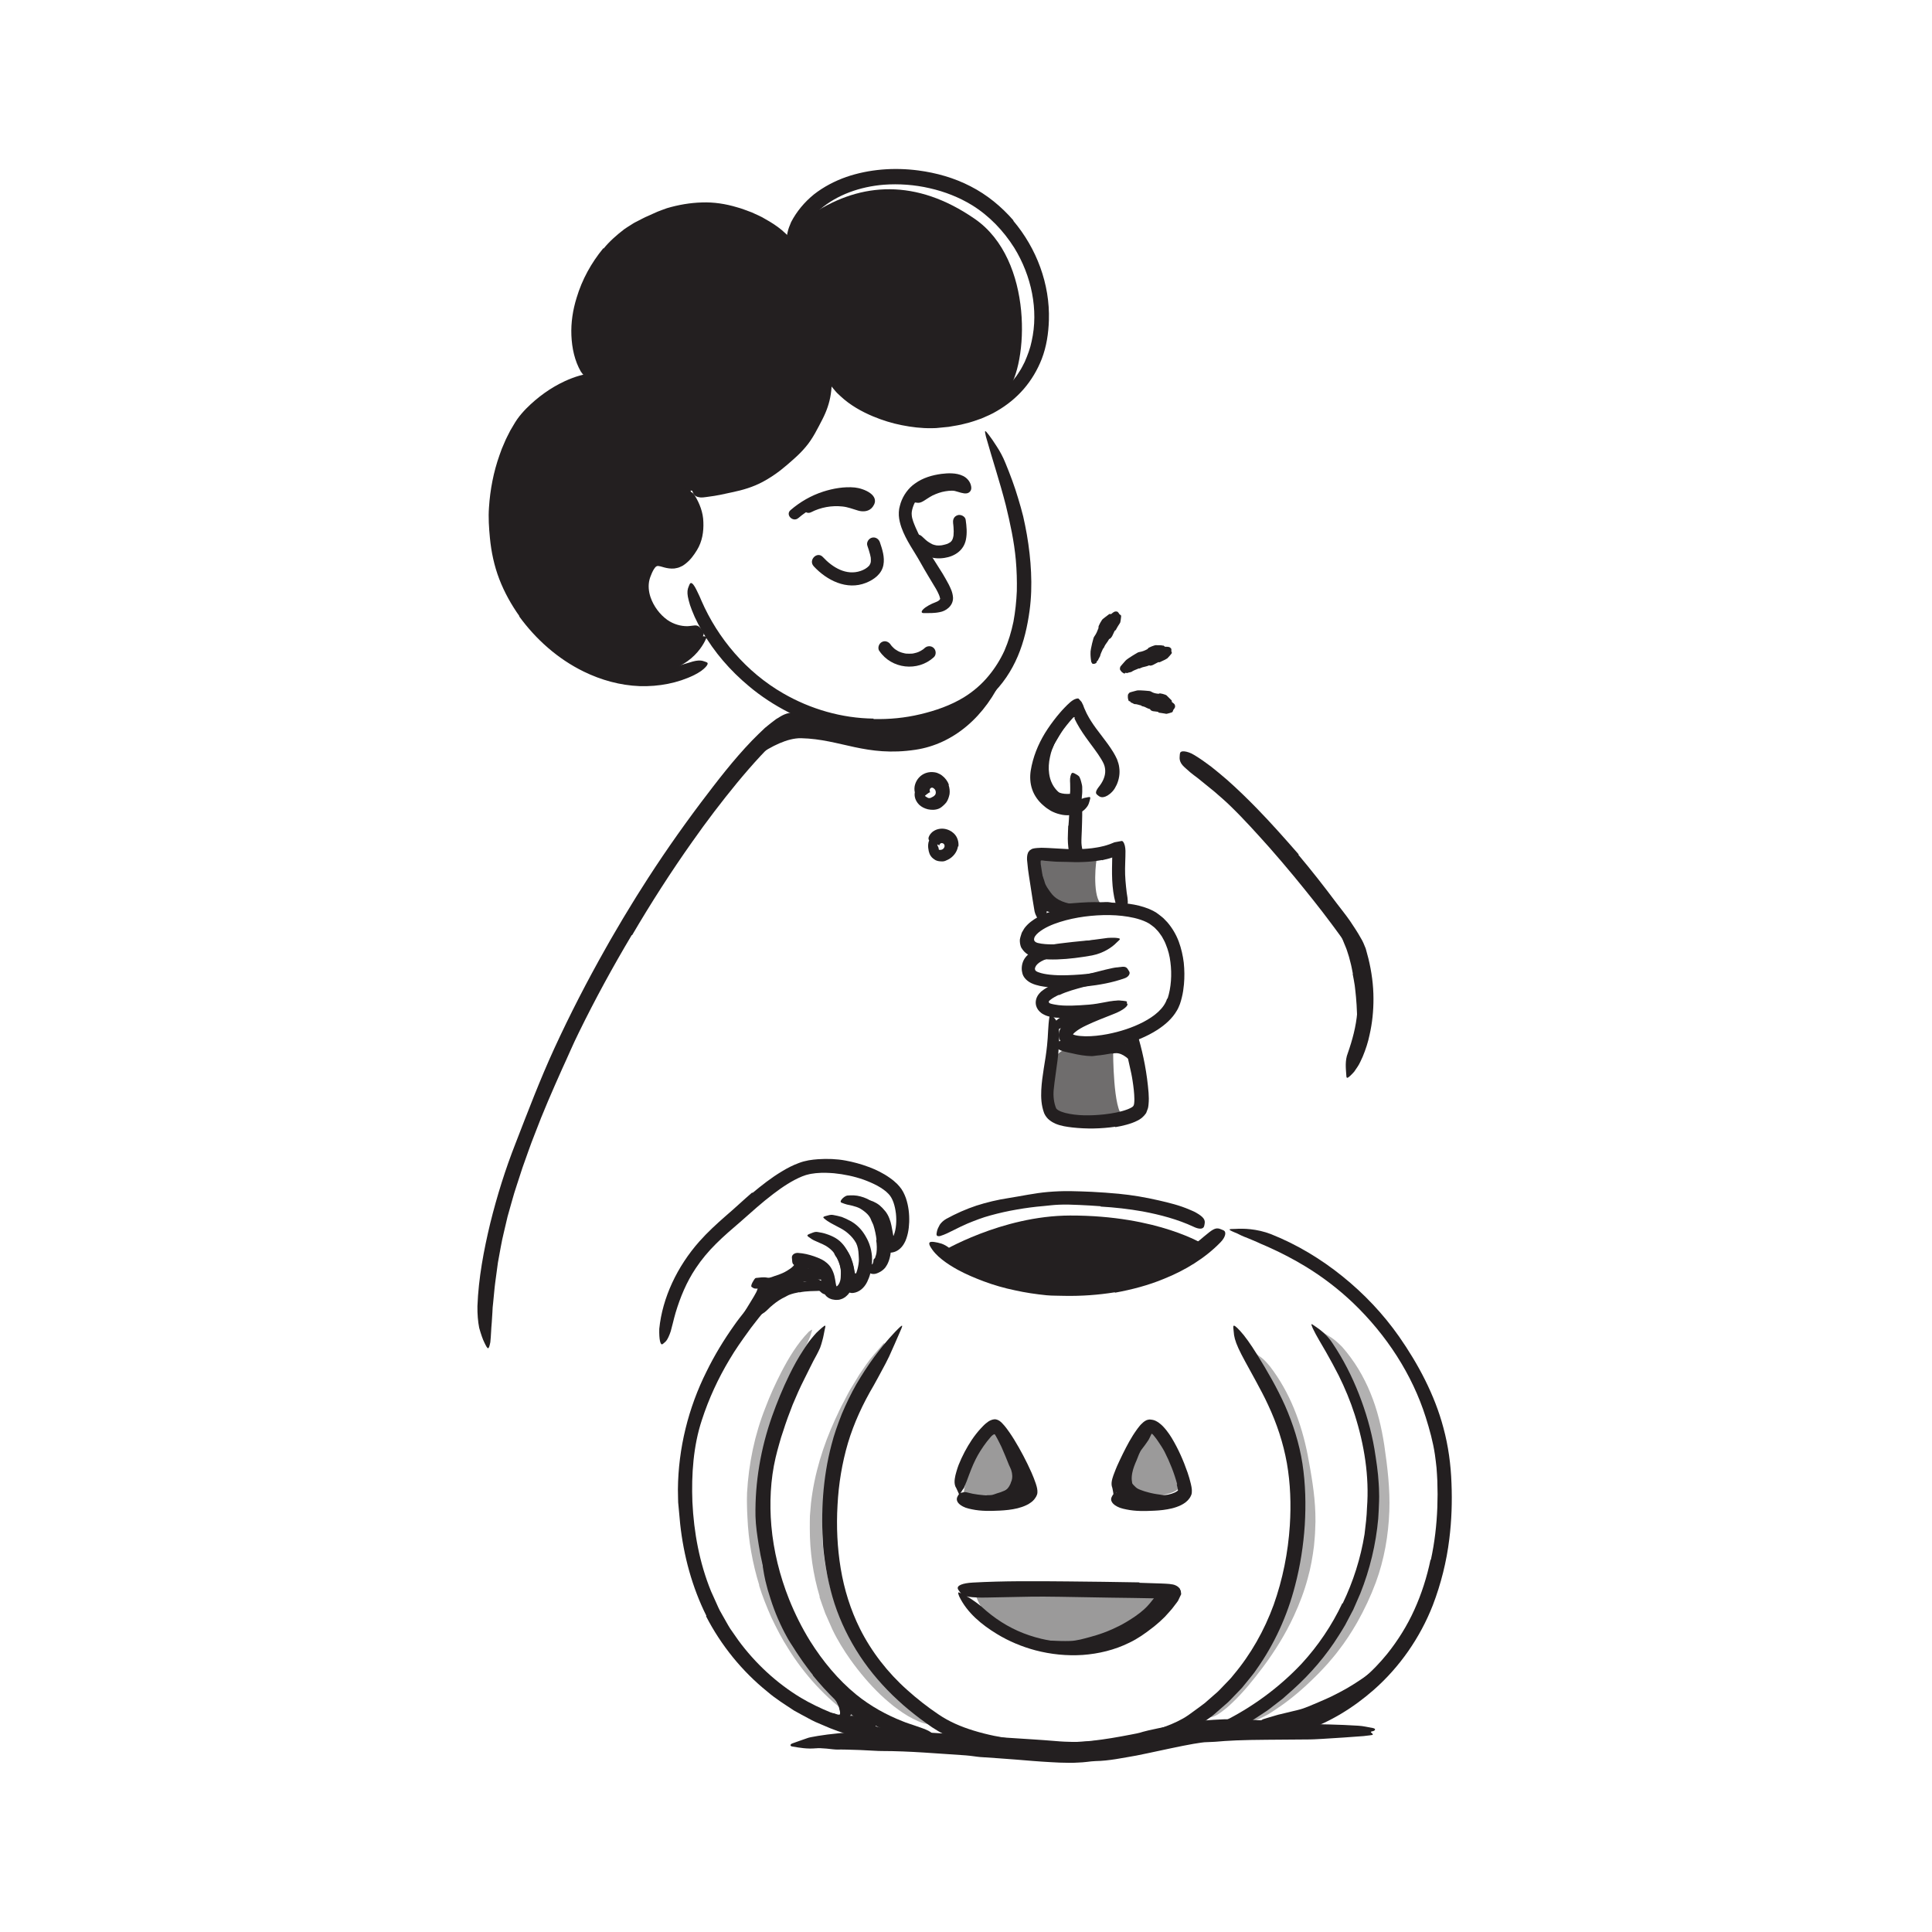 <?xml version="1.0" encoding="UTF-8"?><svg id="Layer_1" xmlns="http://www.w3.org/2000/svg" width="520" height="520" viewBox="0 0 520 520"><defs><style>.cls-1,.cls-2,.cls-3{fill:#231f20;}.cls-4{opacity:.35;}.cls-2{opacity:.65;}.cls-3{opacity:.45;}</style></defs><path class="cls-1" d="M219.67,470.55c-2.45.24-4.52-.16-6.46-.48-.61-.11-.61-.6.08-.84,1.35-.44,2.71-1,4.12-1.45.42-.19,4.1-.87,8.27-1.26,4.18-.4,8.83-.44,11.18-.5,4.56-.1,9.11.09,13.65.34,9.21.53,18.4,1.24,27.5,1.8,2.02.12,4.04.28,6.02.44,1.72.16,3.4.22,5.06.25.81-.03,1.59-.02,2.43-.08.85-.07,1.69-.15,2.54-.25,3.39-.38,6.8-.97,10.2-1.63,1.13-.22,2.31-.41,3.38-.78.89-.28,5.94-1.39,11.25-2.31,5.42-.97,10.98-1.09,12.22-1.07,6.26.14,12.32.5,18.44.77.87.04,1.8,0,2.59.19,1.84.46,3.72.4,5.61.45,2.62.07,5.24.17,7.85.34,1.29.07,2.57.39,3.84.61,1.16.21.52.78.11.85-1.18.19-.23.49-.12.74.04.09.08.2.02.27-.03.04-1,.15-2.45.32-1.46.11-3.4.25-5.39.39-3.99.27-8.16.52-8.98.51-.2,0-5.8.05-11.65.09-2.93.02-5.89.07-8.26.17-2.37.1-4.16.24-4.76.3-1.26.13-2.53.12-3.79.2-.15,0-1.31.15-2.96.43-1.67.29-3.87.73-6.09,1.2-4.43.95-8.94,1.91-9.3,1.96-3.62.61-7.25,1.42-10.99,1.48-.73.01-1.49.13-2.23.21-.78.11-1.64.15-2.48.19l-1.27.06h-1.22s-2.43-.05-2.43-.05l-2.38-.12c-3.18-.17-6.31-.44-9.44-.7-3.2-.27-6.39-.45-9.58-.68-.57-.04-1.14-.14-1.72-.21-.72-.09-1.44-.19-2.16-.24-7.54-.48-15.06-1.17-22.57-1.17-.86.02-3.36-.17-5.88-.27-2.52-.09-5.08-.16-6.06-.12-.55.02-1.74-.13-2.93-.26-1.18-.12-2.34-.15-2.82-.08Z"/><path class="cls-1" d="M280.45,209.77c-.38-1.8-.32-3.6,0-5.3.12-.62.21-1.24.4-1.84.66-2.12,1.76-4,2.99-5.72.54-.77,1.08-1.53,1.65-2.25.72-.94,1.48-1.85,2.31-2.68.26-.26.33-.14.28.21-.06.34-.21.95-.53,1.54-.58,1.03-1.16,2.06-1.74,3.1-.61.99-1.2,1.98-1.78,2.98-.73,1.19-1.13,2.57-1.42,3.92-.33,1.49-.45,3.02-.23,4.51.13.91.37,1.81.78,2.63.59,1.23,1.56,2.33,2.73,3.05.93.53,1.98.76,2.96.73.22,0,.43-.03.64-.06.77-.05,1.03.08,1.37.63.08.13.17.25.23.38.22.41-.07.95-.88,1.24-1.2.38-2.55.27-3.77-.13-1.23-.41-2.35-1.11-3.28-2-1.4-1.3-2.35-3.13-2.77-4.91l.05-.02Z"/><path class="cls-1" d="M364.13,262.1c-.21-1.02-.38-2.07-.66-3.08-.13-.51-.25-1.02-.4-1.53l-.48-1.51c-.22-.74-.56-1.43-.84-2.15-.97-2.54-2.12-5.03-3.58-7.34-.29-.54-.63-1.04-.98-1.54-.35-.49-.69-1-1.06-1.48l-1.47-1.81c-.51-.58-1.02-1.18-1.49-1.8-.3-.39-.11-.49.34-.35.45.14,1.19.49,1.88,1.11,2.35,2.26,4.51,4.81,5.92,7.82.89,1.76,1.88,3.56,2.66,5.42.44,1.02.78,2.08,1.16,3.12.3,1.07.66,2.12.9,3.2l.46,1.99.34,2.01c.19,1.01.26,2.05.39,3.06.08,1.03.16,2.05.24,3.07.03.79.1,1.58.17,2.36.05.79.08,1.57.11,2.37.02.35.04.69,0,1.04-.1,1.3-.31,1.7-.96,1.89-.15.04-.3.11-.44.13-.49.06-.84-.5-.91-1.42-.2-2.71-.18-5.51-.46-8.32-.07-1.05-.24-2.08-.34-3.13-.19-1.03-.32-2.08-.56-3.11l.06-.02Z"/><g class="cls-4"><path class="cls-1" d="M347.17,427.21c.94-2.56,1.58-5.21,2.14-7.86.44-2.66.8-5.39.87-8.15.04-1,.06-2.01,0-3.01-.04-1-.02-2.01-.09-3.01-.07-3.55-.48-7.1-1.06-10.63-.57-3.53-1.45-7.02-2.55-10.43-.96-3.04-2.24-5.99-3.61-8.84-.46-.9-.95-1.8-1.39-2.71l-1.45-2.69c-1.02-1.76-2.03-3.53-2.99-5.37-.59-1.15-.38-1.11.56-.45.54.38,1.21.85,1.97,1.38.77.62,1.53,1.46,2.3,2.41,5.3,6.89,8.42,15.23,10.09,23.73.95,5.1,1.92,10.43,2.07,15.76l.03,2.19-.08,2.2c-.02,1.46-.21,2.92-.32,4.38-.36,2.92-.87,5.83-1.67,8.65-.92,3.49-2.22,6.86-3.71,10.11-2.27,4.94-5.17,9.57-8.38,13.88-2.52,3.33-5.09,6.56-8.11,9.44-.68.62-1.31,1.27-2.05,1.82-2.67,2.18-3.87,2.39-4.9,2.15-.24-.06-.52-.09-.69-.18-.3-.16-.24-.54.1-1.11.33-.57.94-1.32,1.81-2.13.62-.63,1.25-1.27,1.87-1.91.62-.64,1.2-1.34,1.81-1.99.64-.62,1.23-1.31,1.83-1.98.61-.67,1.22-1.33,1.79-2.05,2.37-2.76,4.58-5.73,6.54-8.86,2.97-4.61,5.45-9.58,7.17-14.79l.1.02Z"/></g><g class="cls-4"><path class="cls-1" d="M364.93,428.26c1.24-2.81,2.25-5.63,3.04-8.55.34-1.47.79-2.92.99-4.44.24-1.5.55-3,.64-4.52.09-1.11.2-2.22.23-3.34,0-1.12,0-2.23.04-3.35.12-7.88-1.06-15.83-3.33-23.46-.57-1.67-1.08-3.37-1.77-4.99-.69-1.62-1.39-3.24-2.19-4.8-.52-1-.95-2.04-1.56-2.99-.56-.97-1.15-1.93-1.68-2.93-.6-.95-1.18-1.92-1.76-2.89-.59-.97-1.27-1.88-1.88-2.85-.71-1.27-.61-1.13.47-.47.55.32,1.31.8,2.26,1.4.92.62,1.86,1.48,2.84,2.47,3.23,3.67,5.77,7.91,7.6,12.42,1.86,4.5,2.99,9.27,3.72,14.07.84,5.74,1.57,11.74,1.35,17.69-.25,6.52-1.37,13.04-3.64,19.2-1.4,3.75-3.1,7.37-5.07,10.84-1.51,2.62-3.16,5.17-5.03,7.55-.89,1.22-1.92,2.34-2.88,3.5-1.04,1.09-2.02,2.24-3.11,3.27-3.3,3.29-6.79,6.32-10.67,8.88-.86.56-1.66,1.16-2.58,1.64-.84.45-1.56.8-2.16,1.07-.61.26-1.13.41-1.57.51-.88.19-1.47.12-2.03-.16-.26-.13-.56-.23-.75-.38-.61-.53.5-1.74,2.75-3.15,3.3-2.19,6.6-4.43,9.68-7.03,3.09-2.58,5.98-5.46,8.56-8.62,1.92-2.34,3.69-4.82,5.24-7.45,1.56-2.62,2.99-5.34,4.16-8.18l.1.03Z"/></g><g class="cls-4"><path class="cls-1" d="M204.35,426.66c-1.81-5.89-2.91-12-3.17-18.14-.12-2.24-.19-4.48-.11-6.72.44-7.88,2.05-15.68,4.95-22.95,1.21-3.25,2.68-6.42,4.24-9.48,2.03-3.92,4.34-7.76,7.43-10.94,1.19-.81.95-.75.63.46-.14.62-.47,1.38-.88,2.29-.42.9-.82,2.01-1.5,3.03-4.55,7.48-7.71,15.66-9.93,24.17-1.37,5.09-1.81,10.61-1.86,15.99-.06,2.96.16,5.93.46,8.88.4,2.94.87,5.88,1.63,8.76.41,1.79.99,3.53,1.52,5.28.63,1.72,1.22,3.46,1.97,5.14,2.18,5.11,4.89,10.05,8.23,14.46,2.57,3.45,5.56,6.45,8.71,9.25.35.31.69.61,1.04.92.36.29.72.58,1.08.88.66.56,1.21,1.03,1.65,1.44.46.39.81.73,1.09,1.03.55.6.75,1.1.81,1.66.03.25.1.54.07.74-.08.68-1.57.26-3.77-1.24-6.39-4.58-12.15-10.83-16.55-17.95-1.68-2.61-3.1-5.4-4.44-8.2-1.26-2.85-2.44-5.74-3.35-8.72l.07-.03Z"/></g><g class="cls-4"><path class="cls-1" d="M220.63,429.76c-1.8-5.97-2.68-12.18-2.67-18.37.02-1.13-.02-2.26.03-3.38.08-1.12.17-2.25.28-3.37.89-7.9,3.25-15.52,6.52-22.62.75-1.57,1.43-3.17,2.28-4.69.8-1.54,1.56-3.1,2.5-4.54l1.72-2.83c.61-.92,1.24-1.83,1.87-2.73,1.26-1.82,2.77-3.44,4.19-5.12.9-1.03.86-.83.35.24-.49,1.07-1.41,3.02-2.5,5.29-4.33,7.72-8.12,15.58-10.97,23.93-1.71,4.99-2.6,10.46-2.83,15.82-.32,5.89.11,11.84,1.49,17.61l.65,2.66c.27.87.58,1.73.86,2.6.3.86.56,1.74.9,2.59l1.1,2.51c1.04,2.58,2.41,4.98,3.9,7.33,1.5,2.34,3.16,4.58,4.95,6.68,2.78,3.28,5.94,6.1,9.32,8.53.75.53,1.52.98,2.28,1.48,2.83,1.84,3.74,2.3,4.09,3.44.09.24.23.5.27.71.06.35-.29.5-1.02.51-.37.02-.82-.04-1.35-.16-.51-.15-1.09-.35-1.73-.62-1.87-.82-3.66-1.87-5.31-3.1-1.69-1.19-3.24-2.56-4.77-3.97-3-2.87-5.71-6.09-8.16-9.52-1.8-2.56-3.47-5.24-4.84-8.11l-1.91-4.32c-.57-1.47-1.04-2.97-1.57-4.45l.08-.03Z"/></g><path class="cls-1" d="M215.14,347.79c-.95.17-1.9.4-2.83.76-.33.14-.63.34-.95.5-1.15.53-2.25,1.25-3.31,2.13-.49.37-.93.81-1.37,1.24-.57.55-1.17,1.12-1.99,1.39-.27.07-.36-.1-.39-.47-.05-.39-.06-.95.18-1.32.4-.69.91-1.28,1.46-1.87.53-.61,1.19-1.13,1.92-1.6.87-.55,1.68-1.3,2.61-1.82,1.03-.56,2.12-1.01,3.24-1.29.69-.18,1.39-.31,2.09-.41,1.06-.16,2.13-.17,3.19-.19.82-.03,1.65-.14,2.49-.12.19,0,.37-.01.56.01.68.12.87.3.78,1.13-.01.16-.01.31-.03.43-.04.34-.51,1.06-.92,1.03-1.32.17-2.56.14-3.85.2-.95.05-1.92.13-2.86.34l-.02-.06Z"/><path class="cls-1" d="M363.63,457.1c-1.01.54-2.01,1.08-3.04,1.56-1.02.51-2.06.97-3.1,1.42-.75.35-1.49.72-2.27,1.01-2.73,1.04-5.55,1.82-8.37,2.49-1.25.32-2.5.64-3.74.92-.8.16-1.6.35-2.41.5-.82.06-1.65.07-2.5-.06-.55-.27-.47-.18-.11-.64.36-.44,1.03-1.18,1.88-1.57.77-.26,1.55-.47,2.32-.7.78-.21,1.53-.49,2.32-.65,1.56-.38,3.13-.76,4.72-1.14,1.91-.44,3.74-1.35,5.58-2.1,1.02-.41,2-.89,3.01-1.33.98-.5,1.98-.95,2.94-1.49l1.78-.98,1.74-1.06c.88-.53,1.72-1.13,2.58-1.7.84-.6,1.65-1.22,2.44-1.87.6-.52,1.17-1.06,1.73-1.61l1.6-1.71c.24-.25.45-.52.7-.75.93-.88,1.4-.99,2.06-.74.15.06.31.09.44.16.41.22.37.93-.15,1.79-.74,1.32-1.79,2.39-2.84,3.51-.55.53-1.11,1.06-1.68,1.58-.58.51-1.21.97-1.82,1.44-.91.71-1.88,1.33-2.83,1.98-.99.6-1.95,1.23-2.96,1.8l-.04-.06Z"/><path class="cls-1" d="M218.8,450.84c-.95-1.14-1.8-2.37-2.69-3.56-.83-1.24-1.7-2.43-2.47-3.71-.58-.91-1.21-1.8-1.72-2.76-1.87-3.33-3.38-6.86-4.53-10.48-.24-.81-.49-1.62-.75-2.42-.22-.81-.44-1.63-.63-2.44-.44-2.09-.93-4.22-.67-6.39.04-.67.05-.58.28-.04.12.27.3.65.54,1.1.11.23.26.46.36.72.09.26.15.54.23.83,1.08,4.12,2.38,8.1,4.03,12.05.93,2.39,2.37,4.65,3.74,6.88,1.56,2.42,3.2,4.81,5.03,7.06,1.12,1.38,2.26,2.76,3.49,4.06,1.82,2,3.76,3.93,5.79,5.69.81.68,1.61,1.3,2.47,1.93.85.66,1.88,1.43,2.41,2.87.25.63.31,1.46.07,2.18-.49,1.37-1.42,1.95-2.05,2.03-.73.13-1.24-.24-1.36-.71-.06-.22-.1-.44-.06-.62.07-.31.35-.51.44-.76.05-.12.04-.23.04-.31.03-.09.1-.22.13-.31.05-.15.06-.29.02-.4-.03-.11-.09-.14-.21-.37-.23-.38-.76-.88-1.47-1.44-1.5-1.22-3.03-2.57-4.46-3.98-2.13-2.1-4.17-4.32-6.06-6.65l.05-.05Z"/><path class="cls-1" d="M233.39,464.81c.09-.12.17-.26.22-.41.02-.05-.03-.08-.01-.14.07-.2.12-.43.12-.65,0-.1-.05-.17-.11-.23-.08-.07-.21-.09-.15-.31.02-.07.29-.37.59-.64.3-.27.66-.51.77-.46.35.19.68.49.61.96-.03.27.16.42.21.64.06.24.07.49.06.73,0,.15-.02.3-.02.44-.01.22-.06.44-.05.65,0,.17.13.35.17.55.01.04.04.09.04.13-.02.15-.19.16-.77,0l-.4-.1c-.44-.13-.8-.28-.94-.37-.38-.26-.58-.37-.54-.49.03-.09.11-.19.15-.3h.06Z"/><path class="cls-1" d="M228.69,464.18c-.63-.1-1.25-.19-1.86-.35-.22-.06-.45-.06-.67-.13-.77-.26-1.52-.54-2.24-.86-.32-.14-.65-.25-.97-.35-.21-.07-.42-.12-.62-.22-.2-.11-.38-.24-.56-.39-.11-.1-.04-.25.14-.42.17-.16.46-.39.72-.43.45-.03.86.02,1.28.04.21.03.41.04.61.08.2.06.4.13.59.21.47.2,1.01.14,1.51.19.56.04,1.11.15,1.67.2.35.04.69.07,1.04.07.53,0,1.06.03,1.58-.08.4-.08.76-.34,1.13-.5.08-.03.16-.09.24-.11.31-.1.47.12.67.68l.14.39c.14.43.09.85-.12,1.12-.66.72-1.53.85-2.38.93-.64.05-1.28.01-1.91-.03v-.06Z"/><path class="cls-1" d="M227.13,460.04c.21-.29.35-.53.34-1,0-.16-.07-.3-.08-.46-.06-.58-.28-1.22-.63-1.8-.15-.26-.36-.49-.57-.7-.27-.28-.59-.51-.77-.9-.06-.12.14-.31.41-.44.27-.13.62-.22.82-.08.69.48,1.36,1.07,1.77,1.92.24.5.63.95.84,1.51.12.31.19.64.24.97.04.36.04.73-.02,1.07-.06.43-.22.83-.39,1.21-.27.58-.69,1.07-1.18,1.5-.37.34-.78.76-1.39.98-.13.05-.26.12-.41.12-.54.05-.69-.21-.59-.92.02-.16.04-.32.07-.47.12-.49.36-.99.43-1.11.13-.23.12-.38.17-.48.04-.1.13-.18.24-.3.2-.14.46-.36.62-.63h.06Z"/><path class="cls-1" d="M225.91,459.84c-.17-.56-.44-1.16-.76-1.77-.11-.22-.28-.41-.39-.64-.38-.8-.78-1.59-1.18-2.37-.17-.35-.38-.68-.59-1-.28-.41-.57-.8-.75-1.29-.05-.15.12-.25.37-.27.25-.02.6.02.82.21.72.72,1.54,1.37,1.95,2.32.27.55.74,1,1.1,1.5.39.55.79,1.11,1.16,1.75.23.39.44.81.62,1.25.27.67.4,1.45.4,2.22,0,.59.05,1.25-.2,1.93-.06.15-.1.31-.2.45-.36.52-.71.49-1.2-.05-.11-.12-.23-.25-.33-.38-.33-.47-.49-.92-.53-1.1-.06-.29-.11-.46-.09-.67,0-.2.03-.44.03-.67,0-.33-.09-.85-.28-1.38l.05-.03Z"/><path class="cls-3" d="M270.46,386.7c-1.58-2.39-2.82-2.56-6.16.62s-5.16,15.9-5.16,15.9c0,0,16.64,2.1,16.24-3.5s-4.92-13.03-4.92-13.03Z"/><path class="cls-3" d="M312.98,385.78c-1.58-2.39-2.82-2.56-6.16.62s-5.16,15.9-5.16,15.9c0,0,16.64,2.1,16.24-3.5s-4.92-13.03-4.92-13.03Z"/><path class="cls-3" d="M262.64,429.37s3.7,14.04,25.3,14.65,26.01-15.77,26.01-15.77l-51.31,1.12Z"/><path class="cls-1" d="M302.15,440.35c-2.06.96-4.19,1.74-6.35,2.36-.79.22-1.56.51-2.37.68-2.84.57-5.75.79-8.64.63-1.28-.06-2.56-.21-3.81-.45-1.6-.29-3.22-.8-4.5-1.88-.4-.32-.31-.34.16-.37.24-.02.56-.04.96-.1.2-.02.41-.07.62-.08.2.01.42.02.63.05,1.53.17,3,.4,4.52.41,1.51.07,3.03.12,4.59.07,1.87-.04,3.76-.62,5.61-1.12,2.04-.55,4.05-1.25,5.99-2.13,1.19-.55,2.37-1.12,3.49-1.8,1.71-1.01,3.38-2.12,4.86-3.44,1.15-1.02,2.07-2.24,3-3.42.2-.27.37-.55.58-.81.4-.47.66-.78.97-.89.32-.1.64-.06,1.04.08.18.07.37.11.54.2.27.14.43.38.47.72.04.34-.01.78-.27,1.2-1.45,2.56-3.69,4.75-6.16,6.6-1.84,1.37-3.84,2.54-5.89,3.55l-.04-.06Z"/><path class="cls-1" d="M203.98,351.98c-.47.73-.95,1.46-1.44,2.2-.17.27-.29.57-.47.84-.65.93-1.31,1.87-1.96,2.8-.28.42-.5.88-.79,1.29-.31.57-.73,1.07-1.31,1.47-.18.12-.36-.03-.53-.34-.16-.3-.37-.79-.33-1.18.03-.35.13-.66.24-.95.11-.3.2-.62.39-.87.34-.54.72-1.06,1.15-1.56.52-.6.78-1.38,1.17-2.07.43-.76.88-1.52,1.35-2.27l.85-1.39c.42-.71.88-1.41,1.24-2.14.29-.57.44-1.21.68-1.81.05-.13.08-.28.15-.41.16-.21.3-.33.48-.36.21-.01.42.04.69.15.12.05.24.08.34.13.18.09.3.21.42.4.11.18.24.43.21.63-.09,1.21-.66,2.18-1.19,3.22-.4.76-.86,1.5-1.29,2.27l-.06-.03Z"/><path class="cls-1" d="M253.3,336.99s16.25-9.79,34.7-9.83c23.79-.05,36.17,7.89,36.17,7.89,0,0-15.14,11.71-27.03,11.7s-26.62-1.62-27.75-1.91-16.09-7.86-16.09-7.86Z"/><path class="cls-1" d="M217.66,344.55c-.7.16-1.44.45-2.2.83-.28.14-.5.36-.79.5-1.01.51-2.11,1.06-3.25,1.52-.51.2-1,.47-1.53.64-.67.2-1.41.57-2.18.09-.23-.13-.19-.46-.06-.92.09-.28.17-.56.24-.78.09-.3.18-.51.31-.57.47-.22.87-.57,1.39-.74.51-.18,1.07-.38,1.69-.56.74-.22,1.32-.81,2.02-1.25.78-.48,1.62-.95,2.53-1.33.56-.24,1.15-.42,1.76-.57.95-.24,1.92-.2,2.88-.12.74.08,1.55.07,2.36.41.18.07.37.13.53.24.29.21.43.44.42.67-.02.13-.07.26-.15.39-.09.14-.21.29-.33.43-.11.13-.21.25-.3.33-.16.16-.35.24-.65.4-.32.17-.52.24-.68.24-.46.03-.75.01-1.11,0-.34-.01-.69-.04-1.08-.03-.58.02-1.13.04-1.82.27l-.03-.07Z"/><path class="cls-1" d="M219.87,346.63c-.29-.3-.61-.59-.98-.82-.13-.09-.29-.11-.43-.19-.49-.29-1.02-.51-1.59-.66-.25-.08-.51-.08-.77-.08-.33.02-.65.08-1.01.01-.11-.02-.16-.23-.12-.47.04-.24.16-.55.37-.66.38-.17.78-.3,1.19-.36.41-.08.83-.05,1.22.12.47.17.98.18,1.45.33.52.17,1.01.42,1.47.7.29.17.56.37.82.57.41.3.75.67,1.13.99.29.26.68.43,1.01.69.08.05.17.1.22.17.2.27.1.46-.47.87l-.26.2c-.13.1-.92.43-1.09.34-.69-.15-.98-.51-1.37-.86-.26-.28-.51-.6-.82-.86l.03-.05Z"/><path class="cls-2" d="M295.13,231.49c-.41,2.21-1.05,11.57,2.01,12.28s-14.48,4.12-15.76.4-5.14-11.9-1.06-13.01,14.8.33,14.8.33Z"/><path class="cls-2" d="M299.6,283.12s0,15.8,2.67,17.24c4.29,2.31-11.55,3.23-15.57.91-4.02-2.31-4.94-8.48-4.94-8.48,0,0,.03-9.73,5.86-10.52,5.83-.79,11.98.84,11.98.84Z"/><path class="cls-1" d="M279.82,212.34c-.75-1.59-.89-3.17-.79-4.67.06-.54.03-1.09.15-1.61.38-1.84,1.08-3.53,1.97-5.08.38-.69.73-1.4,1.16-2.05.52-.85,1.07-1.7,1.92-2.3.25-.2.35-.06.39.3.02.34.09.95-.09,1.47-.4.87-.69,1.78-1.08,2.63-.4.84-.76,1.7-1.17,2.55-.51,1.01-.66,2.19-.78,3.28-.13,1.21-.08,2.42.29,3.52.21.71.53,1.2,1.06,1.69.79.7,1.86,1.23,3,1.48.89.2,1.82.14,2.72.08.2-.01.4-.06.59-.04.37.02.61.09.77.27.17.17.26.4.34.74.04.16.09.31.11.46.08.49-.25.96-.88,1.23-.92.31-1.89.29-2.87.2-.98-.11-1.98-.36-2.97-.77-.73-.3-1.47-.7-2.15-1.25-.68-.54-1.32-1.23-1.76-2.08l.06-.03Z"/><path class="cls-1" d="M288.15,275.7c-.38.11-.77.23-1.14.38-.14.05-.22.18-.36.24-.47.21-1.05.32-1.52.58-.21.12-.4.25-.58.4-.2.22-.45.38-.85.44-.13.01-.32-.17-.52-.45-.19-.27-.42-.69-.41-.93.04-.42.23-.72.42-1.02.23-.26.54-.44.89-.56.41-.15.65-.52,1.02-.74.4-.24.82-.44,1.24-.63.26-.11.52-.23.77-.34.38-.18.79-.31,1.14-.54.27-.18.47-.51.71-.77.05-.06.09-.15.17-.16.26-.07.43.1.75.76l.22.44c.22.5.31.98.24,1.27-.07.48-.27.64-.45.84-.19.18-.42.3-.64.41-.34.17-.71.28-1.07.44l-.04-.06Z"/><path class="cls-1" d="M299.18,283.53c-1.1.17-2.58.48-3.91.57-.5.04-.98.16-1.48.16-1.76-.05-3.49-.34-5.15-.74-.74-.18-1.47-.29-2.27-.51-.51-.14-1.04-.3-1.53-.65-.5-.31-.94-.9-.94-1.58.23-.53.29-.41.91-.49.32-.05.62-.1.92-.21.15-.06.28-.11.4-.16.09-.02.17-.04.23-.01.85.35,2.79.74,4.45,1.18,1.04.28,2.15.07,3.22.01,1.2-.06,2.34-.2,3.58-.47.77-.16,1.62-.33,2.54-.36,1.44-.08,2.83.45,3.98,1.17.9.55,1.8,1.18,2.49,2.09.14.21.33.39.4.64.09.22.14.41.15.58,0,.17-.06.33-.12.45-.15.26-.37.42-.69.56-.15.07-.28.14-.42.18-.46.14-.96-.09-1.48-.32-.56-.41-.93-.78-1.38-1.11-.44-.33-.91-.61-1.38-.8-.36-.14-.71-.22-1.06-.25-.39-.02-.86.02-1.41.14l-.02-.08Z"/><path class="cls-1" d="M291.85,245.73c-1.11.05-2.25.11-3.42.13-.42.01-.84.1-1.28.1-1.53-.04-3.04-.07-4.69-.49-.71-.2-1.48-.42-2.13-.91-.4-.32-.79-.68-1.02-1.16-.2-.5-.28-1.05-.18-1.56.08-.32.33-.24.67-.07.34.18.86.33,1.21.41.54.25.9.37,1.39.62.51.22,1.18.38,1.96.53.95.17,1.97-.03,2.97-.12,1.11-.09,2.25-.19,3.41-.26l2.15-.11c1.1-.05,2.21-.03,3.32-.01.86.03,1.76-.15,2.63.04.19.04.39.05.58.11.7.24.85.54.78,1.16-.02.14-.02.27-.05.39-.08.37-.51.76-.98.82-1.44.32-2.67.24-4.09.27-1.04.02-2.12.05-3.23.16v-.07Z"/><path class="cls-1" d="M284.6,244.89c-1.24-.6-2.44-1.49-3.29-2.64-.3-.43-.64-.81-.84-1.21-.73-1.46-1.37-2.99-1.6-4.6-.12-.71-.22-1.42-.26-2.13-.08-.91.06-1.84.41-2.67.11-.26.21-.19.33.06.11.25.34.69.45,1.15.2.82.34,1.59.61,2.35.24.76.58,1.48.78,2.28.27.96.93,1.79,1.51,2.63.58.83,1.3,1.53,2.24,2.05.57.32,1.19.58,1.85.77,1,.29,2.07.51,3.15.57.85.05,1.69-.1,2.56-.17.19-.02.39-.06.58-.02.72.09.94.37.99,1.06.01.16.04.31.03.47,0,.5-.35.93-.85,1.1-.76.32-1.52.31-2.33.34-.81,0-1.63-.06-2.49-.2-1.27-.19-2.57-.55-3.86-1.11l.02-.06Z"/><path class="cls-1" d="M221.8,97.86c.32.83,5.61,8.92,13.51,12.17,7.91,3.25,21.25,4.86,27.64,1.41s4.35-1.37,8.07-6.02c5.78-7.23,7.27-35.48-8.63-46.49s-30.7-9.74-43.2-1.69c-4.42,2.84-5.96,7.44-5.96,7.44,0,0-15.89-10.7-24.87-7.78-8.98,2.91-21.32,7.05-25.17,10.62s-6.52,16-6.52,16v11.41l1.84,7.08s-8.9,2.1-14.81,7.95c-5.9,5.85-9.35,17.31-9.71,22.7s1.37,20.04,3.27,24.13,8.06,11.74,11.54,15.16,14.15,9,14.15,9c0,0,8,1,14.5,0,10.23-1.58,12.81-9.61,12.81-9.61,0,0-14.73-.96-17.13-8.51-1.71-5.38,2.13-11.13,2.13-11.13l10.1-.83s1.57-1.6,1.61-5.27-1.09-13.57-1.09-13.57c0,0,5.85.86,12.24-1.57s15.31-9.09,15.31-9.09l5.22-7.41,3.15-16.1Z"/><path class="cls-1" d="M385.13,419.79c1-4.6,1.55-9.32,1.73-14.07l.07-3.57-.07-3.58c-.03-1.19-.15-2.36-.22-3.54-.13-1.17-.26-2.35-.43-3.51-.5-3.41-1.43-6.75-2.46-10.03-3.67-11.62-10.61-22.21-19.51-30.75-3.96-3.78-8.37-7.15-13.02-9.96-2.99-1.8-6.09-3.43-9.26-4.87-.8-.35-1.59-.73-2.4-1.05-.8-.36-1.58-.74-2.4-1.06-.81-.33-1.61-.69-2.43-.99-.81-.32-1.58-.8-2.41-1.1-2.03-.86-1.73-.94.22-.95,1.96-.13,5.69-.1,9.62,1.44,6.93,2.76,13.37,6.65,19.16,11.32,5.8,4.67,10.98,10.13,15.27,16.26,5.1,7.31,9.56,15.64,11.91,24.53,1.32,4.86,2,9.91,2.17,14.91.2,4.98.04,9.99-.58,14.96-.74,6.11-2.25,12.14-4.46,17.9-3.41,8.71-8.92,16.64-15.92,22.78-5.43,4.76-11.6,8.58-18.46,10.94-.76.24-1.51.48-2.27.72-.77.19-1.54.38-2.32.58-1.47.28-2.69.49-3.73.52-.52.03-.99.05-1.41.06-.43-.01-.81-.03-1.16-.06-1.39-.1-2.19-.44-2.82-.9-.29-.21-.66-.41-.82-.61-.54-.7,1.79-1.24,5.72-2.18,5.84-1.4,11.59-3.51,16.9-6.65,5.31-3.11,10.07-7.27,14.01-12.12,2.9-3.62,5.4-7.62,7.33-11.9,1.94-4.28,3.38-8.81,4.35-13.45h.1Z"/><path class="cls-1" d="M190.13,434.92c-3.87-7.77-6.13-16.22-7.06-24.71l-.43-4.66-.11-1.16-.03-1.17-.04-2.34c.09-11.03,2.81-21.98,7.71-31.75,2.13-4.36,4.67-8.53,7.45-12.44.88-1.27,1.84-2.48,2.8-3.69.93-1.23,1.98-2.37,3-3.53,1.01-1.17,2.19-2.18,3.31-3.23.56-.53,1.15-1.03,1.77-1.48l.92-.7.46-.35.23-.17c.05-.02.04-.1.14-.06l.14-.06c.91-.42,1.33-.56,1.38-.46.06.11-.21.51-.52,1.35-.3.85-.89,1.87-1.57,3.11-.67,1.25-1.57,2.56-2.64,3.89-.93,1.19-1.96,2.29-2.89,3.48-.9,1.2-1.88,2.35-2.73,3.58-1.76,2.43-3.5,4.88-5.02,7.46-3.09,5.14-5.63,10.62-7.5,16.4-2.29,6.92-2.82,14.59-2.54,22.02.39,8.21,1.91,16.41,5.01,24.03l1.56,3.46c.27.57.5,1.17.8,1.72l.93,1.65c.64,1.09,1.22,2.22,1.9,3.28l2.17,3.11c4.53,6.17,10.3,11.52,16.84,15.47,5.12,3.02,10.59,5.12,16.2,6.75,1.26.3,2.49.55,3.75.88,2.31.66,3.89.89,4.94,1.32,1.06.4,1.63.86,2.06,1.48.19.28.47.58.57.84.35.88-1.75,1.2-5.42.73-5.39-.89-10.92-2.28-16.19-4.65l-1.99-.85c-.67-.28-1.29-.66-1.94-.99-1.28-.69-2.57-1.37-3.84-2.09-2.44-1.62-4.95-3.16-7.19-5.1-6.82-5.49-12.48-12.5-16.49-20.29l.08-.06Z"/><path class="cls-1" d="M300.17,303.26c-3.88.56-7.69.63-11.62.19-1.43-.18-2.91-.36-4.43-.99-.27-.12-.55-.27-.82-.41-.28-.19-.55-.33-.83-.57-.54-.4-1.11-1.11-1.43-1.85-.8-2.15-.87-4.26-.78-6.25.1-1.99.38-3.91.67-5.79.35-2.09.68-4.17.89-6.21.3-2.65.23-5.17.65-7.81.18-.85.26-.78.79-.14.23.32.84.78,1.07,1.4.3.62.59,1.37.67,2.18.38,5.81-.9,11.21-1.4,16.33-.16,1.73.06,3.48.64,4.91.04.05.06.1.09.15.05.03.06.09.14.15.13.12.33.25.55.37.46.25,1.06.44,1.67.62,3.22.82,6.95.77,10.48.4,2.18-.25,4.4-.63,6.33-1.37.36-.14.7-.3.99-.46.22-.13.41-.24.55-.43.13-.2.18-.4.22-.7.06-.32.04-.76.06-1.13-.02-1.62-.23-3.33-.49-5-.38-2.62-1.16-5.14-1.58-7.8-.1-.58-.22-1.16-.28-1.76-.12-1.12,0-1.9.2-2.46.17-.53.59-.87,1.07-1.06.22-.09.43-.21.62-.24.32-.06.59.15.91.53.32.35.53.91.75,1.63,1.24,4.37,2.2,9.17,2.62,14.42.06,1,.12,1.99-.02,3.27l-.08.59c-.02.22-.11.43-.19.65l-.24.64c-.04.11-.08.21-.12.32l-.21.27c-.26.38-.6.69-.93,1-.35.28-.79.57-1.05.69-1.14.6-2.14.91-3.15,1.19-1,.27-1.98.48-2.96.64l-.02-.09Z"/><path class="cls-1" d="M198.1,208s10.07-9.48,17.56-9.31c10.61.25,17.42,5.12,30.79,3.1,10.09-1.53,18.8-8.82,23.69-20.09,4.3-9.91-1.16,3.63-9.19,7.56s-16.85,8.01-22.34,7.4c-5.5-.61-23.17-4.74-23.17-4.74,0,0-2.57-.21-8.11,4.74-5.54,4.95-9.22,11.34-9.22,11.34Z"/><path class="cls-1" d="M170.57,157.72c0-.96.17-1.92.42-2.86l.22-.69c.08-.22.16-.4.24-.61.17-.4.31-.78.51-1.19.22-.42.43-.82.68-1.23l.47-.64.24-.32c.08-.1.24-.22.35-.33.9-1,2.28-1.49,3.6-1.4.26,0,.43.04.64.07.19.03.43.06.57.1l.88.2.39.09.32.07c.23.06.38.06.56.11.56.09.89.05,1.44-.27.26-.11.54-.41.82-.63.25-.28.52-.55.75-.88.91-1.29,1.53-2.95,1.84-4.69.27-1.56.11-3.17-.19-4.71-.1-.5-.25-.98-.39-1.47-.19-.47-.32-.96-.53-1.42-.44-.9-.66-1.94-1.17-2.88-.26-.62,0-.78.75-.62.36.09.9.22,1.43.52.27.14.56.31.84.52.15.1.28.21.42.33.1.14.21.28.3.43,1.33,2.15,2.29,4.63,2.34,7.2.11,2.54-.29,5.22-1.72,7.54-.85,1.38-1.8,2.73-3.29,3.83-.2.14-.38.28-.59.4l-.69.32c-.45.23-1,.3-1.5.4-1.03.09-1.95-.07-2.69-.27-1.76-.5-1.87-.56-2.43-.09-.14.23-.32.38-.47.66-.14.28-.31.54-.44.85-.26.64-.54,1.28-.68,1.86-.38,1.48-.25,3.14.28,4.72.82,2.38,2.44,4.63,4.55,6.13,1.65,1.15,3.62,1.69,5.39,1.67.39,0,.76-.08,1.13-.11,1.35-.2,1.75-.15,2.51.8.17.21.38.41.53.63.26.37.29.79.06,1.23-.23.44-.76.87-1.54,1.13-2.33.8-4.97.51-7.2-.39-2.25-.92-4.2-2.39-5.84-4.13-2.39-2.6-4.14-6.05-4.2-9.98h.1Z"/><path class="cls-1" d="M162.47,66.89c1.59-1.95,3.52-3.64,5.54-5.19.51-.38,1.08-.7,1.61-1.05.54-.34,1.08-.71,1.63-.96,1.1-.54,2.15-1.16,3.29-1.62.83-.35,1.62-.76,2.45-1.1.84-.32,1.68-.65,2.53-.94,3.05-.9,6.22-1.45,9.41-1.54,3.19-.12,6.39.38,9.41,1.29,1.36.35,2.65.91,3.96,1.37,1.26.59,2.56,1.1,3.73,1.84,1.55.86,3.04,1.81,4.39,2.94l.98.88.48.45c.08.07.16.15.24.22.05.11.13.19.19.28.14.17.24.39.39.55l.44.49.86.98c.7.83.42.89-.51.58-.47-.16-1.1-.4-1.83-.71-.35-.17-.89-.17-1.32-.32-.41-.17-.83-.37-1.24-.61-.37-.2-.71-.44-1.09-.62-.38-.18-.75-.36-1.11-.58l-1.07-.62-1.1-.54c-.73-.36-1.46-.74-2.21-1.02-.74-.31-1.46-.7-2.23-.94-3.01-1.16-6.15-1.82-9.41-2.15-3.93-.35-8.04.69-11.87,2.12l-.8.28-.78.34-1.56.68c-1.04.47-2.03,1.03-3.06,1.54-1.9,1.12-3.73,2.39-5.31,4-1.03.93-1.89,2.03-2.8,3.08-.8,1.14-1.68,2.24-2.35,3.48-2.17,3.65-3.79,7.71-4.43,11.89-.46,3.25-.23,6.49.56,9.5.2.66.34,1.32.62,1.93.87,2.36.97,3.17.45,4.16-.12.22-.21.49-.34.66-.22.3-.58.27-1.08-.05-.48-.33-1.2-.93-1.81-1.87-1.66-2.9-2.39-6.32-2.53-9.73-.14-3.42.39-6.86,1.41-10.12,1.45-4.87,3.94-9.39,7.18-13.32l.08.06Z"/><path class="cls-1" d="M170.03,251.68c-5.07,8.51-9.83,17.22-14.19,26.13-1.62,3.24-3,6.58-4.53,9.86-2.6,5.82-5.16,11.66-7.4,17.62-1.19,2.96-2.19,5.98-3.28,8.98l-1.48,4.54-.73,2.27-.66,2.29-1.15,4.08-.97,4.13c-.69,2.74-1.1,5.53-1.63,8.28l-.72,5.34c-.24,1.78-.35,3.57-.55,5.35l-.14,1.34-.07,1.34-.17,2.68c-.18,1.79-.19,3.56-.39,5.36-.45,2.25-.68,2-1.59.11-.47-.94-.94-2.31-1.41-4-.33-1.68-.5-3.67-.47-5.81.29-7.6,1.7-15.06,3.46-22.37,1.81-7.31,4.06-14.5,6.82-21.52,3.26-8.4,6.58-17.15,10.42-25.51,4.22-9.18,8.86-18.17,13.83-26.96,1.51-2.72,3.12-5.38,4.68-8.06,1.63-2.64,3.2-5.32,4.89-7.93,5.01-7.96,10.42-15.72,16.04-23.2,4.39-5.79,8.73-11.48,13.8-16.74,1.14-1.14,2.25-2.26,3.45-3.37,1.18-.97,2.17-1.76,3.03-2.38.92-.57,1.66-1.03,2.34-1.29.67-.27,1.28-.37,1.8-.4.51-.05.94,0,1.34.06.36.07.79.08,1.02.18.39.17.1.67-.61,1.5-.35.44-.84.85-1.37,1.47-.52.65-1.25,1.17-2.03,1.82-4.58,4.05-8.89,8.83-13.05,13.86-4.15,5.05-8.19,10.35-12.03,15.82-5.74,8.11-11.15,16.54-16.2,25.16l-.1-.04Z"/><path class="cls-1" d="M349.45,230.05c3.55,4.22,6.95,8.56,10.26,12.99,1.22,1.61,2.5,3.18,3.66,4.85,1,1.51,2,2.97,2.92,4.64.47.73.93,1.83,1.3,2.79.24.88.49,1.75.71,2.64.87,3.54,1.37,7.2,1.37,10.86.01,3.25-.32,6.52-1.04,9.67-.41,2.03-1.07,4.01-1.86,5.92-.45.93-.82,1.9-1.41,2.75l-.87,1.28c-.32.4-.73.76-1.09,1.13-.99.88-1.01.65-1.07-.59-.08-1.26-.37-3.51.42-5.49,1.26-3.61,2.24-7.23,2.55-10.97.35-3.74.05-7.54-.55-11.4-.21-1.15-.45-2.31-.8-3.46l-.25-.86c-.08-.32-.2-.46-.3-.7l-.3-.65-.46-.75c-.59-1-1.31-1.99-2.02-2.99-.69-1-1.48-1.98-2.19-2.98-3.24-4.37-6.68-8.64-10.16-12.87-2.15-2.6-4.34-5.17-6.57-7.7-3.41-3.81-6.84-7.64-10.48-11.17-1.41-1.38-2.89-2.65-4.36-3.92-1.5-1.23-3-2.46-4.51-3.66-.67-.52-1.36-.99-2.01-1.55-1.19-1.05-1.99-1.69-2.4-2.35-.4-.67-.5-1.24-.43-1.9.03-.3.02-.63.09-.88.12-.43.54-.57,1.23-.49.68.08,1.65.37,2.68,1.02,1.55.94,3.02,1.99,4.49,3.1,1.42,1.14,2.86,2.3,4.25,3.52,2.77,2.45,5.46,5.06,8.07,7.74,3.88,3.98,7.57,8.16,11.23,12.35l-.08.08Z"/><path class="cls-1" d="M284.18,265.81c-1.38-.04-2.78-.14-4.25-.44-.76-.18-1.48-.34-2.36-.76-1.03-.51-1.96-1.33-2.33-2.41-.08-.32-.16-.64-.21-.97-.14-1.38.26-2.63.96-3.53.78-.99,1.72-1.59,2.61-2.03.9-.44,1.79-.74,2.67-.98,1.76-.46,3.49-.71,5.21-.9,1.52-.19,3.03-.35,4.52-.49.95-.11,1.91-.18,2.86-.22.48,0,.95-.06,1.43.03.48.1.96.2,1.44.3.6.14.57.38.12.92-.22.27-.55.63-.95,1.02-.2.19-.42.43-.66.58-.24.13-.5.23-.77.29-1.91.48-3.8.74-5.67,1.01-1.87.16-3.73.29-5.54.54-1.08.14-2.13.48-2.98.96-.87.47-1.45,1.08-1.62,1.58-.09.2-.09.28-.11.43,0,.2.07.4.22.54.07.08.16.13.25.19.14.06.34.18.56.24.86.32,1.9.5,2.95.62,1.53.17,3.13.2,4.72.15,2.41-.08,4.86-.24,7.25-.6,1.86-.28,3.65-.78,5.47-1.22.4-.1.79-.22,1.19-.31,1.51-.29,2.02-.19,2.51.7.11.19.24.36.31.53.24.52-.25,1.4-1.34,1.74-3.22,1.15-6.74,1.78-10.32,2.18-2.67.3-5.38.42-8.16.41v-.08Z"/><path class="cls-1" d="M285.01,267.76c-.85.39-1.68.84-2.25,1.31l-.2.17-.06.04s-.08.06-.11.1c-.08.08-.1.18-.11.3.03.09.06.18.13.26.1.09.1.08.45.21.31.09.66.16,1.04.23,1.34.27,2.92.31,4.47.29,1.56-.03,3.16-.15,4.75-.27,1.42-.12,2.83-.37,4.23-.64,1.79-.37,3.62-.64,5.54-.31.6.09.54.34.13.83-.21.24-.5.57-.86.92-.18.18-.38.35-.59.52-.1.09-.22.15-.33.25-.12.05-.24.1-.36.14l-1.33.45-.67.22-.69.14c-.92.19-1.84.36-2.78.51-1.87.29-3.77.53-5.74.47-1.17-.02-2.36.04-3.59.05-1.23,0-2.5,0-3.87-.39-.3-.07-.59-.19-.91-.32-.35-.17-.74-.35-1.06-.61-.65-.49-1.15-1.15-1.36-1.92-.33-1.17.06-2.45.89-3.35.21-.2.43-.5.62-.6.18-.14.36-.3.55-.42.37-.26.74-.47,1.11-.68,1.51-.8,3.03-1.34,4.55-1.85,2.3-.76,4.66-1.28,6.97-1.82,1.8-.42,3.54-.95,5.36-1.32.4-.08.79-.19,1.2-.24,1.52-.22,2.04.03,2.4.82.08.18.18.36.23.54.16.59-.41,1.18-1.43,1.46-3.03.83-6.26,1.51-9.45,2.33-2.35.63-4.74,1.26-6.82,2.26l-.04-.07Z"/><path class="cls-1" d="M287.58,222.23c.1-1.16.17-2.32.21-3.5.01-.43-.08-.85-.06-1.28.05-1.52.23-3.06.32-4.59.02-.68-.02-1.36-.02-2.03-.05-.86-.1-1.72.35-2.61.13-.28.4-.26.82-.06.21.1.47.24.75.42.29.18.53.39.63.63.21.42.33.85.44,1.28.1.43.24.86.26,1.29.04.87.02,1.75-.1,2.65-.13,1.07.07,2.16.1,3.25.02,1.2-.01,2.41-.04,3.62l-.07,2.23c-.03,1.12-.13,2.25-.1,3.36.03.86.26,1.72.39,2.58.03.19.09.38.1.57.02.71-.21.92-1.22,1.03-.22.02-.43.06-.64.07-.68.04-1.4-.28-1.58-.79-.61-1.52-.69-3.07-.72-4.63,0-1.16.09-2.32.11-3.48h.09Z"/><path class="cls-1" d="M213.04,345.62c-.89.36-1.82.61-2.73.84-.33.09-.64.24-.97.3-1.21.17-2.41.23-3.59.13-.52-.04-1.04-.04-1.55-.04-.33-.02-.66,0-.99-.03-.33-.04-.64-.24-.93-.46-.18-.15-.03-.64.23-1.16.27-.5.64-1.17.93-1.23,1.05-.09,1.99-.31,3.12-.08.34.06.67,0,.99-.11.32-.09.63-.24.95-.34.71-.21,1.42-.47,2.12-.78.42-.21.86-.4,1.25-.66.61-.37,1.22-.77,1.7-1.3.36-.42.51-1.01.68-1.53.04-.11.05-.24.09-.35.16-.39.49-.31,1.46.21l.66.35c.72.4,1.22.98,1.18,1.47-.13,1.44-1.03,2.53-2.03,3.37-.78.6-1.65,1.07-2.53,1.48l-.05-.08Z"/><path class="cls-1" d="M230.23,342.8s.09-.02.15-.07c.03-.03.05-.03.08-.1l.2-.57c.24-.79.42-1.64.49-2.52.06-.64-.03-1.27-.05-1.9-.05-1.1-.25-2.2-.67-3.05-.52-.96-1.27-1.85-2.17-2.62-.79-.71-1.74-1.26-2.72-1.75-1.24-.67-2.57-1.26-3.73-2.28-.36-.31-.24-.44.24-.59.24-.08.57-.17.97-.26.4-.11.84-.16,1.27-.07.76.15,1.53.29,2.29.53.73.29,1.47.62,2.19,1.01,1.46.76,2.79,1.97,3.76,3.45l.42.67.42.76c.15.26.24.51.36.77.1.26.23.51.3.77.37,1.02.56,2.05.66,3.08.06,1.12.03,2.24-.16,3.35-.11.55-.2,1.1-.37,1.65-.1.3-.13.49-.29.88l-.46,1.07c-.84,1.71-2.19,2.78-3.76,2.99-.58.1-1.24-.11-1.65-.51-.41-.39-.7-.88-.91-1.46-.21-.58-.34-1.23-.43-1.9l-.22-1.74c-.2-1.41-.63-2.76-1.18-3.78-.12-.22-.28-.4-.4-.58-.2-.35-.3-.53-.32-.77-.02-.23.05-.53.16-.95.04-.19.09-.38.13-.57.09-.3.29-.5.67-.59.39-.1.89.04,1.42.4.77.54,1.3,1.29,1.69,2.02.39.74.66,1.48.87,2.2.21.72.36,1.43.48,2.11l.09.5.03.13h0s-.04.2.08.15l.06.1Z"/><path class="cls-1" d="M235.92,333.71c-.14-1.27-.42-2.59-.81-3.85-.14-.46-.4-.87-.57-1.3-.08-.21-.14-.35-.2-.5-.05-.15-.15-.29-.23-.44-.17-.29-.39-.57-.65-.84-.52-.52-1.17-1.04-1.9-1.47-.66-.38-1.41-.59-2.15-.79-.48-.13-.97-.21-1.46-.32-.49-.13-.98-.31-1.48-.51-.31-.14-.26-.46.05-.85.3-.38.88-.93,1.55-1.06,1.16-.1,2.36-.09,3.53.24,1.16.32,2.39.77,3.35,1.72.58.53,1.18,1.09,1.73,1.73.28.32.53.66.75,1.03.21.35.37.65.52.99.63,1.44,1.1,2.91,1.41,4.43.2.93.32,1.89.41,2.85.11,1.47.01,3.01-.54,4.58-.09.32-.28.63-.41.95-.16.32-.38.6-.6.94-.53.6-1.09,1-1.74,1.29-.3.13-.61.28-.98.34-.7.11-1.4-.08-1.78-.49-.39-.41-.36-.94-.01-1.36.15-.2.32-.37.51-.49.16-.1.33-.17.5-.25l.11-.06h-.01s-.02.02-.03.03c.03-.03.01,0,.09-.12.01-.03.05-.11.09-.21.02-.08.06-.21.09-.36l.04-.33v-.09s0-.02,0-.02c0,0,0-.02,0-.03.02-.04.03-.07.06-.11.05-.07.13-.15.2-.23.15-.16.28-.32.21-.37.05-.18.25-.58.34-1.22.13-.93.12-2.18-.09-3.43l.09-.02Z"/><path class="cls-1" d="M210.5,436.31c-3.03-6.5-5.16-13.38-6.28-20.44-.41-2.57-.81-5.16-.88-7.79-.16-9.23,1.44-18.31,4.46-26.88,1.35-3.79,2.89-7.54,4.64-11.12,1.12-2.3,2.36-4.56,3.77-6.7.7-1.08,1.39-2.15,2.22-3.14.42-.49.81-.99,1.25-1.46.44-.47.96-.87,1.43-1.32,1.24-1.05,1.16-.83.83.58-.17.7-.29,1.77-.64,2.89-.16.57-.32,1.2-.56,1.81-.26.6-.56,1.21-.89,1.84-1.24,2.18-2.27,4.47-3.41,6.68-1.13,2.22-2.13,4.5-3.09,6.8-.91,2.32-1.78,4.66-2.53,7.04l-.59,1.78-.52,1.81c-.37,1.2-.65,2.43-.96,3.65-1.38,5.87-1.67,12.28-1.14,18.34.59,6.73,2.25,13.43,4.78,19.78,1.57,3.9,3.45,7.69,5.67,11.26,3.39,5.39,7.52,10.4,12.42,14.4,3.82,3.09,8.06,5.44,12.53,7.19.97.41,1.97.7,2.97,1.05,3.73,1.26,4.89,1.7,5.47,3,.13.29.33.6.39.87.1.46-.29.76-1.1.88-.81.11-2.05.09-3.56-.29-4.5-1.02-9.01-2.79-13.16-5.31-4.16-2.5-8.03-5.61-11.4-9.18-5.05-5.28-9.09-11.44-12.23-17.96l.09-.05Z"/><path class="cls-1" d="M319.67,466.27c-1.91,1.01-3.86,1.8-5.83,2.46-1.97.67-3.95,1.21-5.95,1.67-3.99.92-8.01,1.5-12.04,1.87-8.06.73-16.17.6-24.21-.51-5.85-.86-11.74-2.11-17.26-4.81l-1.79-.97-1.74-1.09c-1.06-.76-2.13-1.49-3.17-2.28-2.08-1.58-4.11-3.21-6.02-5-3.85-3.54-7.32-7.52-10.21-11.9-2.88-4.38-5.21-9.13-6.84-14.1-1.6-4.98-2.57-10.13-3.05-15.3-.66-9.18-.12-18.5,2.22-27.39.72-2.86,1.73-5.64,2.81-8.39,1.16-2.72,2.43-5.38,3.89-7.94,2.97-5.07,6.39-9.83,10.38-14.05,2.52-2.61,2.31-2.16,1.04.69-.63,1.42-1.49,3.47-2.59,5.86-.56,1.19-1.22,2.43-1.93,3.73-.68,1.32-1.46,2.67-2.23,4.09-2.91,4.93-5.3,10.07-6.92,15.47-1.59,5.41-2.52,11.03-2.81,16.74-.33,5.71-.07,11.44.86,17.05.93,5.61,2.64,11.11,5.19,16.23,3.07,6.11,7.42,11.76,12.72,16.47,2.64,2.37,5.45,4.58,8.42,6.57,2.82,1.93,6.02,3.3,9.38,4.33,3.68,1.14,7.52,1.9,11.4,2.39,3.88.5,7.81.75,11.74.76,7.85.03,15.77-.69,23.34-2.62,2.32-.6,4.62-1.31,6.79-2.23l1.61-.73,1.55-.81c.49-.31.99-.57,1.47-.93l1.46-1.06c.96-.72,1.96-1.39,2.9-2.14l2.71-2.37c.94-.75,1.73-1.66,2.57-2.52.81-.88,1.71-1.69,2.43-2.66,4.69-5.56,8.33-12.01,10.84-18.88,2.45-6.89,3.89-14.14,4.36-21.41.36-5.66.16-11.28-.79-16.73-.98-5.45-2.71-10.7-5.08-15.73-1.02-2.23-2.17-4.34-3.35-6.53-2.2-4.05-3.74-6.72-4.63-8.7-.9-1.98-1.19-3.25-1.25-4.37-.03-.51-.15-1.13-.12-1.46.07-.56.69-.08,1.86,1.2,1.18,1.27,2.75,3.44,4.56,6.36,2.69,4.34,5.33,8.86,7.52,13.76,2.15,4.91,3.84,10.18,4.68,15.63.83,5.46.95,11.01.62,16.48-.36,5.49-1.21,10.99-2.63,16.37-2.06,8-5.55,15.72-10.4,22.53-.56.88-1.25,1.67-1.9,2.49l-1.98,2.43-2.17,2.26c-.73.75-1.42,1.53-2.24,2.19l-2.36,2.06c-.4.34-.78.7-1.19,1.01l-1.26.92-2.53,1.84-.63.46-.71.44c-.47.29-.95.58-1.43.82l-.07-.08Z"/><path class="cls-1" d="M361.38,431.58c2.84-5.87,4.84-12.17,5.89-18.65.29-2.38.59-4.75.66-7.15.64-8.39-.72-16.91-3.31-25.04-1.16-3.61-2.63-7.14-4.3-10.51-1.11-2.15-2.24-4.29-3.45-6.38-1.19-2.11-2.5-4.14-3.55-6.36-.6-1.43-.46-1.29.66-.51,1.15.76,3.24,2.27,4.77,4.7,2.84,4.23,5.15,8.8,7.01,13.55,1.86,4.75,3.3,9.69,4.17,14.76.48,3.04.98,6.14,1.15,9.3.08.79.07,1.58.1,2.38.02.79.05,1.59,0,2.38-.07,1.58-.1,3.16-.23,4.72-.62,6.88-2.25,13.67-4.8,20.07l-1.27,2.92-.64,1.46-.74,1.41-1.48,2.81c-.52.92-1.11,1.81-1.66,2.71-3.4,5.44-7.64,10.37-12.37,14.62-.93.82-1.85,1.63-2.77,2.45-.97.75-1.94,1.5-2.91,2.25-.94.79-1.99,1.43-3.01,2.11l-1.54,1.01c-.51.34-1.03.68-1.58.96-.95.51-1.88,1.05-2.85,1.55-.46.22-.87.43-1.26.61-.4.14-.77.28-1.1.4-.67.23-1.22.38-1.69.47-.93.19-1.54.1-2.09-.17-.25-.12-.55-.21-.72-.35-.55-.45.71-1.68,3.25-2.92,7.49-3.78,14.62-8.98,20.64-15.38,4.41-4.8,8.13-10.3,10.93-16.24l.08.03Z"/><path class="cls-1" d="M300.08,347.82c-4.47.72-8.99,1.04-13.49.96-1.64-.07-3.28,0-4.92-.16-2.88-.29-5.74-.71-8.54-1.34-2.81-.58-5.6-1.38-8.31-2.39-2.4-.9-4.79-1.9-7.05-3.13-1.44-.8-2.87-1.68-4.18-2.72-1.32-1.03-2.52-2.25-3.32-3.75-.44-.99.06-1.15,1.18-1.01.56.07,1.24.23,1.97.45.7.25,1.39.63,2.05,1.15,4.65,3.72,10.51,5.91,16.62,7.56,3.67,1.09,7.68,1.29,11.57,1.5,4.29.22,8.61.06,12.88-.54,2.63-.34,5.24-.86,7.81-1.53,3.88-1.05,7.73-2.37,11.29-4.2,1.36-.75,2.69-1.53,3.94-2.4,1.23-.92,2.49-1.76,3.65-2.76.52-.43,1-.87,1.54-1.28,1.91-1.6,2.68-1.9,3.87-1.36.26.11.55.2.77.33.7.42.46,1.77-.92,3.18-4.07,4.2-9.44,7.51-15.17,9.8-4.24,1.77-8.73,2.93-13.22,3.75l-.02-.1Z"/><path class="cls-1" d="M306.67,426.01l5.9.19c1.44.07,3.03.08,3.9.53.45.21.74.46.97.72.13.13.2.25.2.52h0c-.12.07.16-.06.13-.04h0s0,.02,0,.02v.03s.01.07.01.07l.02.13.04.27.07.53c.04.07-.05.22-.11.35l-.19.39-.37.78-.19.39c-.08.13-.2.28-.3.42l-1.27,1.66c-.43.52-.87.99-1.31,1.48l-.64.71-.46.44-.93.88c-.66.54-1.27,1.13-1.96,1.63-1.95,1.53-3.99,2.97-6.23,4.03-3.92,1.94-8.24,2.98-12.53,3.29-4.31.28-8.58-.16-12.71-1.24-3.66-.97-7.19-2.45-10.4-4.41-4.08-2.48-8-5.69-10.12-10.07-.57-1.41-.33-1.3.83-.64.57.34,1.52.69,2.37,1.3.88.59,1.86,1.28,2.83,2.1,3.3,3.04,7.09,5.51,11.25,7.12,4.16,1.61,8.64,2.48,13.22,2.54,5.47.18,11.04-1.67,15.73-4.6,1.31-.78,2.53-1.71,3.72-2.67.57-.51,1.16-1,1.71-1.54l.82-.81.46-.48c.16-.16.28-.29.37-.41.11-.12.22-.24.33-.38.22-.26.43-.54.64-.84-.57-.19-1.27-.15-1.98-.21l-5.6-.1-5.96-.08c-6.02-.08-12.07-.24-18.04-.28-4.65-.02-9.21.17-13.81.22-1.01.01-2.01.06-3.03.04-3.79-.06-4.98-.4-5.74-1.56-.17-.26-.41-.53-.5-.79-.32-.89,1.24-1.54,4.01-1.69,8.2-.46,16.82-.39,25.48-.31,6.43.07,12.89.13,19.37.26v.1Z"/><path class="cls-1" d="M296.25,324.66c-1.89-.14-3.78-.26-5.69-.34-1.93-.08-3.76-.16-5.62-.07-1.36.05-2.71.23-4.08.36-2.4.2-4.81.52-7.2.94-2.4.41-4.77.94-7.12,1.59-2.09.56-4.11,1.35-6.09,2.16l-1.87.85-1.84.91c-1.22.61-2.42,1.24-3.77,1.64-.93.11-1.03-.22-.79-1.26.11-.53.38-1.13.76-1.8.41-.6,1-1.15,1.73-1.57,2.61-1.43,5.32-2.64,8.12-3.57,2.81-.9,5.68-1.58,8.6-2.03,3.48-.54,7.05-1.34,10.66-1.65,1.98-.17,3.97-.25,5.96-.23,1.97.03,3.91.11,5.86.19,2.4.12,4.81.3,7.21.52,3.64.35,7.29.97,10.86,1.8,2.78.64,5.54,1.31,8.22,2.47.58.27,1.18.47,1.75.81,2.11,1.2,2.53,1.98,2.31,3.05-.05.25-.08.52-.17.73-.33.73-1.44.69-2.83.01-4.18-1.95-8.84-3.21-13.75-4.13-3.65-.64-7.42-1.07-11.23-1.29v-.09Z"/><path class="cls-1" d="M255.31,211.26c.27.81.37,1.67.26,2.49-.17.81-.42,1.58-.87,2.22-.21.21-.35.44-.56.61-.46.44-.92.86-1.48,1.08-.98.39-1.98.35-2.88.17-.91-.22-1.7-.59-2.42-1.26-.6-.64-.99-1.32-1.13-2.08-.08-.48-.11-1.01.09-1.55.17-.54.74-1.05,1.31-1.09.36-.03.32.35.31.78,0,.21.03.45.13.62.1.18.25.24.31.29.09.06.17.2.29.34.13.13.24.26.32.36.04.05.08.09.11.11.04.03,0,.02.11.08.14.1.31.2.51.3.24.12.54.11.8.01.25-.11.46-.23.65-.34.15-.09.29-.2.38-.31.2-.16.3-.43.32-.73.01-.29-.06-.64-.27-.9-.16-.2-.38-.38-.64-.45-.15-.04-.34,0-.51.16-.3.23-.29.83-.11.99.02.04.13.06.12.05-.1.01-.12,0-.18.03,0,0,0,0-.04.01-.19.09-.48.28-.93.63-.2.16-.39.34-.59.51-.33.29-.67.49-1.05.5-.38.02-.77-.19-1.05-.62-.38-.64-.53-1.4-.5-2.11.03-.72.25-1.37.58-1.98.65-1.18,1.92-2.24,3.74-2.37.32-.04.66.02.98.04.32.03.53.1.79.17.48.19.96.41,1.36.74.82.62,1.47,1.48,1.83,2.46l-.09.05Z"/><path class="cls-1" d="M257.84,227.82c-.24,1.54-1.33,2.87-2.66,3.54-.49.22-.97.51-1.52.49-.65,0-1.27-.05-1.83-.32-.5-.3-.97-.63-1.28-1.09-.32-.43-.47-.91-.58-1.35-.13-.61-.2-1.2-.15-1.79.02-.38.11-.76.27-1.12.18-.35.44-.68.81-.85.23-.12.47.26.71.68.23.43.56.84.6.99.02.28.13.58.23.82.1.26.25.4.2.65-.01.12.04.2.12.23.12.11.29.04.44.04.27,0,.62-.16.85-.49.13-.21.24-.45.16-.75-.04-.18-.08-.23-.2-.37-.12-.12-.32-.21-.54-.22-.35,0-.66.36-.62.58,0,.05.03.11.06.13-.12-.11.02-.01-.17-.13-.16-.09-.47-.23-.97-.42-.23-.09-.47-.15-.7-.23-.4-.13-.73-.3-.94-.56-.21-.26-.3-.62-.16-.98.19-.55.56-1.01,1-1.39.44-.34.94-.6,1.46-.73,1.03-.27,2.11-.17,3.16.34.77.37,1.55,1.04,1.98,1.96.34.72.48,1.54.39,2.33h-.09Z"/><path class="cls-1" d="M272.73,59.42c6.28,7.43,9.89,17.05,9.58,26.77-.11,3.53-.64,7.1-1.93,10.44-1.15,2.94-2.78,5.69-4.84,8.07-2.06,2.38-4.53,4.37-7.21,5.92-1.33.81-2.75,1.41-4.17,2.02-1.45.51-2.89,1.04-4.38,1.37-1.47.43-2.98.6-4.47.88l-2.25.22c-.38.03-.75.08-1.13.11l-1.16.03c-2.73.04-5.41-.28-8.05-.81-2.63-.51-5.2-1.32-7.67-2.34-3.16-1.32-6.23-3.04-8.8-5.44l-.96-.9c-.31-.31-.58-.67-.87-1l-.84-1.02c-.26-.35-.49-.74-.73-1.11-.23-.38-.48-.74-.69-1.13-.19-.4-.34-.82-.5-1.23-.32-.82-.59-1.66-.64-2.56-.06-1.11-.04-1.57.06-1.57.11,0,.35.48.96,1.18.36.33.58.79,1.08,1.2.12.1.22.22.37.32.1.12.22.23.33.36.22.24.46.49.7.75.55.48,1.05,1.02,1.57,1.6.59.53,1.17,1.12,1.77,1.73,4.46,4.19,10.58,6.78,16.84,7.87.78.13,1.57.27,2.36.33.79.1,1.57.14,2.36.17.79.06,1.54-.02,2.32-.02l2.41-.24c3.2-.4,6.35-1.11,9.31-2.31,3.52-1.45,6.82-3.71,9.25-6.75l.89-1.15c.29-.39.53-.82.8-1.22.56-.8.95-1.7,1.41-2.56.77-1.79,1.48-3.62,1.86-5.54,1.91-8.43-.06-17.65-4.66-25.13-2.88-4.58-6.73-8.62-11.34-11.48-3.49-2.14-7.4-3.68-11.45-4.59-4.05-.94-8.25-1.24-12.35-.94-6.36.52-12.54,2.68-17.15,6.64-1.03.85-1.89,1.82-2.76,2.82-1.55,1.9-2.34,3.32-3.08,4.24-.69.96-1.25,1.48-1.85,1.87-.28.18-.57.45-.8.55-.38.16-.52-.31-.52-1.39-.03-.55.09-1.21.29-2.01.17-.8.51-1.7.94-2.68,1.47-2.83,3.6-5.39,6.16-7.46,2.59-2.02,5.55-3.56,8.64-4.66,6.22-2.13,12.93-2.61,19.43-1.76,4.83.64,9.62,1.97,14.04,4.26,4.47,2.28,8.34,5.48,11.57,9.2l-.07.08Z"/><path class="cls-1" d="M206.08,124.45c1.13-.76,2.25-1.59,3.34-2.5.55-.45,1.1-.91,1.63-1.39l.81-.72.73-.7c.37-.33.67-.72.98-1.11.32-.38.62-.77.92-1.16,2.23-2.69,3.9-5.93,4.84-9.41.4-1.55.59-3.16.63-4.74-.02-.51,0-1.02,0-1.53l-.03-1.53c0-.26-.02-.51-.03-.77l.05-.78c.06-.53.02-1.05.11-1.59.23-.71.42-.68,1.12-.23.66.44,1.78,1.37,2.17,2.68.24,1.16.46,2.34.52,3.53,0,1.19-.08,2.39-.26,3.57-.34,2.37-1.16,4.66-2.25,6.78-1.31,2.51-2.58,5.18-4.47,7.4-1,1.22-2.19,2.36-3.29,3.34-1.12,1.02-2.29,2-3.49,2.96-1.5,1.16-3.11,2.23-4.81,3.14-2.59,1.39-5.44,2.23-8.22,2.8-2.16.49-4.28.95-6.44,1.21-.47.05-.94.15-1.42.18-.45.05-.81.01-1.12-.06-.31-.06-.56-.14-.76-.25-.41-.21-.65-.54-.84-1.02-.09-.22-.2-.43-.25-.64-.17-.68.54-1.37,1.78-1.78.92-.29,1.84-.45,2.76-.64.91-.18,1.83-.37,2.75-.55,1.83-.3,3.61-.66,5.32-1.15,2.54-.71,4.89-1.82,7.12-3.4l.06.08Z"/><path class="cls-1" d="M139.81,165.85c-2.2-3.1-4.04-6.39-5.43-9.99-1.38-3.6-2.16-7.34-2.52-11.08-.26-2.73-.45-5.47-.25-8.19.31-4.8,1.22-9.55,2.83-14.08l.61-1.69.71-1.66c.44-1.12,1.05-2.17,1.57-3.25.29-.53.61-1.04.92-1.56.31-.52.61-1.03.99-1.56.73-1.03,1.55-1.96,2.4-2.83,3.04-3.06,6.55-5.6,10.44-7.4,2.5-1.12,5.2-2.05,8.1-2.13,1.44-.03,2.91.16,4.31.62.34.14.7.24,1.02.41.32.2.63.39.93.59.29.22.57.46.85.68l.77.74c1.16,1.34.77,1.27-.6.85-.71-.16-1.73-.31-2.86-.19-1.09.03-2.22.02-3.47.1-1.1.08-2.23.26-3.36.53-1.13.28-2.25.69-3.36,1.17-2.22.96-4.31,2.3-6.32,3.74-1.99,1.45-3.87,3.13-5.33,4.96-.37.45-.67.91-1.01,1.47-.33.54-.68,1.06-.99,1.61-.6,1.11-1.22,2.23-1.74,3.41-2.58,5.61-3.57,12.19-3.53,18.53,0,3.49.37,6.99,1.18,10.37.8,3.38,2.11,6.58,3.87,9.64,2.15,3.74,4.84,7.2,7.97,10.2,2.37,2.27,5,4.28,7.82,5.98,2.83,1.65,5.85,3.01,8.99,3.84,4.88,1.32,9.93,1.29,14.71.24,1.05-.26,2.06-.55,3.09-.88.97-.25,1.75-.55,2.44-.72.67-.21,1.22-.38,1.69-.45.96-.15,1.58-.13,2.2.11.28.11.62.18.83.31.35.22.2.65-.38,1.27-.29.3-.68.67-1.2,1.04-.52.36-1.15.73-1.88,1.1-4.38,2.15-9.53,3.14-14.69,2.97-5.18-.2-10.33-1.62-15.01-3.91-6.97-3.4-12.88-8.67-17.38-14.86l.07-.07Z"/><path class="cls-1" d="M235.12,193.53c4.22.1,8.46-.3,12.59-1.29,4.14-.98,8.14-2.38,11.68-4.53,2.57-1.58,4.87-3.56,6.76-5.88,1.68-2.04,3.1-4.3,4.21-6.74,1.07-2.47,1.85-5.07,2.41-7.76.5-2.69.79-5.45.91-8.23.06-2.78-.02-5.58-.27-8.37-.44-4.97-1.52-9.9-2.69-14.73-1.58-6.2-3.61-12.3-5.36-18.51-.47-1.97-.25-1.77.83-.37.54.7,1.25,1.73,2.06,3,.83,1.26,1.68,2.79,2.38,4.54,1.27,3.09,2.45,6.23,3.4,9.45.49,1.6.95,3.22,1.36,4.86.38,1.64.7,3.3,1,4.96.57,3.33.97,6.72,1.12,10.13.16,3.41.07,6.86-.4,10.3-.56,4.1-1.48,8.28-3.17,12.26-1.68,3.97-4.16,7.7-7.34,10.65-3.49,3.26-7.69,5.62-12.07,7.18-4.35,1.61-8.91,2.52-13.5,2.9-2.82.25-5.67.25-8.48.03-2.82-.21-5.62-.63-8.36-1.29-4.16-.96-8.2-2.45-12-4.4-3.79-1.94-7.38-4.28-10.61-7-5.05-4.2-9.35-9.16-12.61-14.84-.35-.63-.72-1.24-1.05-1.88-.31-.64-.63-1.29-.95-1.94-.55-1.23-.94-2.28-1.25-3.17-.27-.9-.46-1.63-.58-2.25-.22-1.24-.1-2.01.19-2.68.13-.3.25-.68.41-.88.28-.33.71-.02,1.22.81.26.41.52.95.83,1.6.32.64.67,1.4,1.02,2.26,4.39,10.08,12.07,19.2,22.01,24.91,7.34,4.24,15.79,6.69,24.3,6.78v.1Z"/><path class="cls-1" d="M289.24,193.23c.03-.38-.22-.21-.44-.04-1.11,1.21-2.24,2.63-3.23,4.04-.73,1.04-1.31,2.17-1.94,3.25-1.09,1.92-2.01,3.93-2.46,5.96-.46,2.03-.37,4.08.65,5.7.43.72,1.08,1.32,1.84,1.88.75.53,1.54.94,2.35,1.21,1.05.31,2.12.36,3.21.21.55-.06,1.1-.2,1.67-.35.28-.1.57-.17.85-.29.29-.11.65-.1.96-.21.84-.17.86-.05.61.83-.13.42-.28,1.18-.75,1.75-.44.61-1.11,1.24-2.01,1.62-1.59.65-3.52.85-5.25.38-.88-.2-1.7-.53-2.46-.93-.74-.44-1.43-.92-2.03-1.47-1.25-1.04-2.43-2.61-2.99-4.29-.59-1.69-.64-3.43-.41-5,.6-3.74,1.99-7.08,3.79-10.07,1-1.63,2.12-3.17,3.31-4.65l.92-1.09.47-.53.63-.67c.98-1.02,2.03-2.06,2.98-2.36.23-.07.43-.14.7-.12.2.11.31.3.46.45l.43.48.43.86.28.77.3.66c.19.42.41.93.55,1.15.3.58.64,1.15.99,1.71,1.75,2.78,4.11,5.3,5.99,8.38.36.6.7,1.21,1.02,1.93.27.71.51,1.46.59,2.23.22,1.54-.04,3.16-.7,4.63-.31.63-.64,1.27-1.14,1.79-.91.98-1.73,1.38-2.34,1.5-.61.13-1.05-.04-1.45-.37-.18-.15-.38-.28-.5-.44-.4-.54.19-1.4.94-2.34,1.07-1.46,1.62-3.06,1.35-4.62-.12-.81-.39-1.38-.97-2.37-.53-.9-1.18-1.82-1.88-2.78-1.01-1.38-2.14-2.85-3.2-4.44-.53-.79-1.04-1.63-1.51-2.49-.58-1.07-.64-1.3-.65-1.33v-.02s.05-.1.05-.1Z"/><path class="cls-1" d="M296.6,231.48c-3.25.58-6.47.65-9.6.5-1.14-.05-2.28,0-3.39-.1l-2.21-.18c-.07,0-.21-.01-.24-.02l-.09-.02-.18-.03c-.12-.02-.25-.04-.39-.04-.11-.01-.24,0-.34.03-.06.09-.06.19-.07.29,0,.21,0,.43.02.68l.56,3.56c.27,1.74.64,3.48.87,5.24.13,1.13.29,2.28.24,3.45-.03.58-.11,1.18-.22,1.76-.13.58-.23,1.18-.61,1.71-.32.31-.5.42-.6.39-.11-.04-.18-.24-.45-.58-.53-.69-1.19-1.71-1.45-2.85-.34-2.05-.7-4.15-1.01-6.32-.17-1.1-.34-2.19-.51-3.3-.17-1.22-.3-1.89-.5-4.22-.03-.71.03-1.37.26-1.9.05-.14.12-.26.23-.38.06-.06.11-.11.18-.16l.02-.02h0s0,0,0,0c.05.04-.07-.06-.05-.05h0s0,0,0,0h.01s.05-.04.05-.04l.09-.06c.25-.15.49-.33.79-.41.69-.18,1.5-.18,2.27-.23l1.11.03.74.03c.96.05,1.91.11,2.86.16,3.01.22,5.99.25,8.91-.1.89-.14,1.79-.24,2.66-.47.43-.11.88-.18,1.3-.34l.85-.28c.33-.11.67-.27,1-.4l.24-.1,1.19-.22.59-.11c.1-.02.2-.05.28-.02.1.02.19.1.26.18.47.62.61,1.47.65,2.47,0,2.27-.11,3.34-.11,4.79-.03,2.2.19,4.34.44,6.44.07.46.14.91.21,1.37.21,1.7.09,2.23-.78,2.77-.2.12-.39.28-.59.37-.68.32-1.45-.31-1.83-1.68-.56-2.01-.81-4.1-.91-6.19-.05-1.04-.06-2.09-.05-3.13.02-.95.03-1.91.05-2.86,0,.02.05-.05.01-.07-.01,0,0-.01-.04,0h-.02s-.01,0-.01,0l-.13.04-.51.17-2.04.51-.02-.09Z"/><path class="cls-1" d="M314.25,268.79c.97-2.95,1.2-6.53.77-9.81-.19-1.66-.61-3.28-1.23-4.77-.28-.77-.69-1.45-1.07-2.15-.46-.63-.88-1.32-1.45-1.85-.2-.2-.38-.43-.6-.61l-.67-.52c-.45-.37-.9-.64-1.4-.88-1.01-.49-2.15-.86-3.34-1.14-4.23-.97-8.88-.94-13.36-.36-2.25.31-4.48.77-6.62,1.45-2.12.67-4.23,1.57-5.78,2.86-.16.16-.34.31-.49.46-.12.16-.3.35-.37.45-.14.22-.27.45-.3.72-.05.18-.02.38.05.55.09.17.24.29.39.39.17.09.32.16.54.22.3.08.62.14.96.19,1.36.2,2.83.22,4.3.16,2.56-.11,5.15-.48,7.73-.88l1.94-.31,1.95-.26,1.95-.26c.66-.06,1.33-.05,2.01-.03.86.07,1.25.17,1.26.33.02.16-.33.43-.92.99-1.15,1.21-3.51,2.83-6.59,3.43-3.05.54-6.13.96-9.34,1.07-1.61.04-3.24.05-5.05-.28-.45-.09-.93-.22-1.41-.37l-1.02-.43c-.31-.18-.65-.35-.92-.58-.57-.43-.99-1-1.35-1.61-.26-.65-.36-1.36-.33-2.05.09-.57.28-1.11.45-1.65.06-.28.26-.51.39-.77.15-.24.28-.52.44-.73.55-.7,1.11-1.24,1.7-1.69,1.17-.91,2.38-1.54,3.6-2.06,2.43-1.02,4.89-1.65,7.37-2.08,3.35-.56,6.77-.96,10.25-.97,3.47.01,7.04.27,10.5,1.65.93.4,1.92.88,2.72,1.54.41.32.82.63,1.21.97l1.07,1.11c1.34,1.56,2.37,3.33,3.07,5.19.68,1.86,1.12,3.78,1.35,5.71.2,1.93.22,3.86.05,5.79-.11,1.18-.27,2.36-.57,3.54-.12.59-.33,1.18-.51,1.77-.24.59-.47,1.2-.81,1.74-1.29,2.24-3.2,3.85-5.18,5.16-3.03,1.96-6.37,3.24-9.77,4.15-3.41.88-6.89,1.45-10.48,1.31-1.03-.05-2.07-.16-3.14-.47-.28-.1-.53-.17-.83-.3-.31-.16-.64-.3-.91-.51-.58-.39-.99-.96-1.29-1.58-.44-1.14-.16-2.45.6-3.43.18-.25.4-.51.59-.68.18-.19.36-.34.55-.5.37-.31.75-.57,1.13-.83,1.53-.96,3.07-1.7,4.63-2.36,1.09-.46,2.15-.91,3.25-1.3,4.11-1.42,5.43-1.62,6.63-.95.27.14.6.24.78.39.61.44-.82,1.82-3.77,2.92-2.41.96-4.87,1.89-7.15,2.98-1.13.53-2.24,1.15-3.03,1.82-.2.16-.37.33-.5.48-.06.07-.03.06-.05.09,0,.04.01.07.03.1.02.01.04.02.06.02h.01s0,0,0,0l.09.03c.15.05.3.1.5.14.74.17,1.67.24,2.62.27,1.91.02,3.94-.21,5.94-.59,3.36-.65,6.71-1.72,9.68-3.27,2.95-1.55,5.57-3.64,6.37-6.29l.09.02Z"/><path class="cls-1" d="M202.54,321.08c2.48-2.06,5.02-4.07,7.89-5.79,1.42-.87,2.93-1.66,4.6-2.27.8-.32,1.76-.56,2.62-.72.86-.13,1.72-.26,2.57-.3,2.49-.16,4.95-.08,7.34.36,2.11.39,4.17.95,6.18,1.7,2.01.74,3.95,1.68,5.76,2.97.45.34.91.64,1.33,1.05l.64.58.61.67c.83.94,1.34,2.05,1.73,3.11.73,2.15.97,4.32.9,6.49-.04.96-.13,1.93-.34,2.9-.11.48-.23.97-.4,1.45-.08.24-.18.48-.28.73-.15.28-.29.61-.47.88-.71,1.15-1.77,1.97-2.95,2.19-.29.08-.59.07-.89.07-.3-.03-.59-.16-.8-.33-.44-.35-.74-.82-.97-1.42-.16-.37-.26-.8-.36-1.23l-.23-1.21-.29-1.69c-.21-1.08-.41-2.19-.77-2.94-.05-.1-.08-.15-.14-.26l-.23-.35-.46-.67c-.3-.45-.64-.84-.95-1.25-.65-.8-1.41-1.42-2.33-1.85-1.14-.54-1.14-.72.25-1.04.69-.13,1.75-.03,2.91.47.57.25,1.17.59,1.71,1.02.53.44,1.03.96,1.47,1.51l.29.36c.13.18.27.39.37.58.22.38.38.74.51,1.08.27.69.45,1.32.57,1.95.13.62.24,1.22.34,1.8l.15.85c.01.09,0,.03,0,.05,0,0-.01.04,0,.05,0,0,.02,0,.04,0,0,0,.02,0,.02-.01.02-.02-.01.06.1-.21.63-1.59.78-3.8.55-5.82-.25-2.04-.82-4.06-1.99-5.25-.76-.82-1.84-1.55-2.98-2.19-1.16-.62-2.41-1.16-3.69-1.63-2.58-.91-5.31-1.47-8.01-1.74-1.48-.11-2.98-.19-4.43-.05-.37.01-.73.07-1.09.12-.35.06-.74.08-1.06.17-.33.09-.66.15-.99.25l-1,.36c-2.69,1.1-5.29,2.84-7.75,4.71-3.06,2.31-5.89,4.9-8.87,7.52-2.24,1.92-4.47,3.83-6.53,5.88-2.06,2.04-3.92,4.25-5.5,6.64-2.48,3.71-4.16,7.79-5.41,11.96-.27.92-.5,1.83-.73,2.77-.23.87-.41,1.59-.57,2.19-.19.6-.39,1.07-.57,1.47-.36.79-.66,1.23-1.1,1.57-.2.16-.39.37-.57.46-.56.29-.92-1.28-.85-4.13.83-8.37,4.84-16.82,10.8-23.54,2.22-2.5,4.64-4.71,7.05-6.82l1.8-1.57,1.74-1.56c1.18-1.07,2.38-2.15,3.61-3.21l.07.07Z"/><path class="cls-1" d="M224.72,346.29c.04-.08.09-.2.11-.24v.02s.04.03.07.05l.1.04s.03,0,.05,0c.07.03.15.05.25,0,.21-.1.67-.74.85-1.48.15-.55.14-1.16.16-1.77.05-1.09-.09-2.15-.48-3.18-.43-1.11-.98-2.15-1.77-2.99-.7-.74-1.57-1.37-2.58-1.83-.63-.31-1.32-.56-1.98-.88-.34-.16-.68-.3-1-.51-.32-.22-.63-.44-.96-.67-.39-.3-.26-.48.24-.7.25-.11.59-.25,1-.39.2-.06.43-.15.65-.18.21-.02.44-.02.66.02.78.12,1.59.27,2.38.55.8.26,1.62.6,2.41,1.07,1.62.93,2.83,2.56,3.54,4.15.22.5.42.92.64,1.47.23.53.39,1.08.54,1.62.28,1.09.4,2.2.33,3.3-.09,1.22-.35,2.45-1,3.66-.14.3-.39.6-.59.88-.25.28-.54.57-.85.81-.34.22-.69.45-1.09.55-.2.05-.38.15-.58.17l-.6.04c-.25.04-.48-.01-.7-.05-.23-.05-.45-.04-.69-.13-.24-.09-.48-.17-.71-.29-.23-.15-.47-.29-.66-.48-.82-.8-1.02-1.74-1.16-2.42-.31-2.14-.37-3.65-1.77-4.28-1.22-.61-2.7-.92-4.07-1.26-.3-.07-.61-.11-.91-.19-1.11-.3-1.3-.56-1.35-1.6-.01-.23-.06-.46-.06-.68-.07-.72.71-1.35,1.71-1.26,1.48.1,2.86.43,4.24.9.7.24,1.35.5,2.12.88.87.44,1.93,1.29,2.51,2.29.88,1.49,1.03,2.91,1.18,3.84.07.47.16.87.2.95,0,.01,0,.05,0,.04h0s0,0,0,0l-.07.04c-.09.06-.19.12-.27.2l-.09.06c-.18.18-.01.03.03-.13h0Z"/><path class="cls-1" d="M272.24,398.7c.3-.96.29-1.94-.09-3.1-.14-.42-.38-.81-.56-1.25-.65-1.61-1.32-3.29-2.04-4.9-.33-.71-.71-1.4-1.05-2.1-.23-.44-.48-.88-.69-1.33-.11-.23-.18-.47-.26-.71l-.11-.37c-.03-.13.08-.33.05-.46-.03-.34.06-.34.4-.23.14.07.61.03.83.16.27.11.56.25.77.47.64.81,1.28,1.62,1.8,2.5.48.9.92,1.82,1.3,2.79.44,1.18,1.21,2.16,1.8,3.36.64,1.3,1.18,2.94,1.07,4.59-.05,1-.31,1.97-.69,2.87-.59,1.37-1.62,2.54-2.81,3.4-.91.68-1.89,1.33-3.04,1.7-.25.07-.5.19-.77.18-.5.03-.83-.09-1.04-.31-.21-.21-.31-.49-.36-.87-.02-.18-.05-.35-.05-.51,0-.54.39-1,.83-1.39.66-.48,1.23-.68,1.77-1.03.53-.33,1.04-.66,1.47-1.07.63-.6,1.19-1.44,1.41-2.39h.08Z"/><path class="cls-1" d="M301.29,396.93c.21-1.56.71-2.93,1.26-4.2.2-.46.32-.95.56-1.38.85-1.51,1.82-2.93,2.81-4.31.44-.61.81-1.26,1.26-1.86.28-.39.54-.79.85-1.15.33-.35.73-.64,1.16-.91.27-.16.52.1.71.56.18.45.39,1.17.26,1.71-.17.43-.38.83-.57,1.25-.2.41-.37.83-.64,1.18-.5.74-1.02,1.48-1.6,2.2-.69.87-1,1.99-1.43,3.01-.49,1.1-.93,2.21-1.15,3.32-.14.68-.21,1.37-.15,2.04.05.52.13,1,.32,1.45.18.45.45.89.8,1.23.54.55,1.32.76,1.92.77.14,0,.27-.04.38,0,.43.08.55.29.82,1.15l.19.58c.09.32.09.63-.05.91-.14.28-.42.52-.82.64-1.21.41-2.55.02-3.58-.59-1.06-.63-1.88-1.55-2.47-2.6-.22-.39-.4-.81-.55-1.24-.15-.45-.24-.88-.31-1.29-.13-.84-.13-1.67-.07-2.46h.08Z"/><path class="cls-1" d="M300.62,403.23c-.11-.34-.14-.69-.12-1.03,0-.12-.05-.23-.04-.35.05-.43.18-.84.32-1.21.05-.16.08-.33.1-.49.03-.21.02-.46.27-.59.08-.04.41.13.75.32.33.19.67.38.68.45.03.24.01.43-.18.69-.12.16.02.32.05.47.02.18.07.35.09.54.02.12.04.24.09.35.07.16.14.35.29.44.12.08.33.02.47,0,.03,0,.07-.02.09-.01.09.03.03.18-.19.72l-.15.37c-.17.41-.39.71-.6.78-.63.23-1.09-.11-1.41-.47-.25-.28-.41-.61-.55-.93l.05-.03Z"/><path class="cls-1" d="M309.96,404.66c-.91-.24-1.82-.48-2.75-.96-.33-.16-.67-.27-.98-.46-1.07-.71-2.03-1.56-2.74-2.59-.32-.45-.62-.92-.86-1.41-.31-.63-.52-1.36-.37-2.06.04-.22.29-.18.58-.03.27.16.62.38.75.64.45.97,1.24,1.63,2.03,2.44.48.5,1.2.72,1.86.96.36.14.73.25,1.11.35.39.1.78.23,1.19.31.5.12,1.02.22,1.54.3.8.11,1.61.25,2.45.3.65.04,1.32-.1,2-.08.15.01.3,0,.45.04.54.16.64.51.57,1.14-.02.15-.03.3-.05.44-.09.47-.41.82-.81,1.02-.3.15-.56.18-.84.26-.26.02-.53.04-.8.03-.53,0-1.09-.06-1.66-.13-.85-.1-1.75-.26-2.67-.44v-.07Z"/><path class="cls-1" d="M272.17,403.29c-.79.4-1.62.7-2.42.92-.29.08-.56.23-.86.29-1.06.15-2.09.2-3.1.19-.45,0-.88.04-1.31.08-.28.02-.55.09-.83.07-.28-.03-.57-.1-.85-.18-.18-.06-.18-.26-.07-.54.11-.27.32-.72.61-.93.52-.3,1.05-.41,1.57-.57.26-.07.52-.13.78-.18.27-.02.53-.02.81-.02.66.02,1.24-.31,1.84-.48.67-.19,1.32-.4,1.93-.69.38-.18.75-.38,1.09-.63.51-.37,1.02-.78,1.35-1.31.26-.41.3-.92.4-1.35.02-.1.02-.2.04-.29.15-.32.44-.35,1.05-.31l.41.03c.44.05.8.32.98.78.16.65.06,1.32-.16,1.92-.25.59-.63,1.12-1.06,1.58-.63.69-1.39,1.22-2.16,1.67l-.04-.06Z"/><path class="cls-1" d="M276.87,400.29c-.16.34-.31.67-.53.98-.07.11-.09.24-.17.34-.29.38-.6.72-.88,1.05-.12.15-.21.31-.29.47-.1.21-.18.44-.44.55-.08.04-.32-.13-.54-.34-.22-.21-.45-.46-.43-.57.07-.42.16-.79.44-1.1.18-.19.13-.47.18-.7.05-.26.13-.51.23-.77.05-.16.11-.32.13-.49.05-.25.1-.51.06-.76-.03-.2-.22-.37-.34-.54-.03-.04-.05-.07-.05-.12,0-.15.18-.23.76-.37l.39-.1c.43-.1.82-.09,1.04.03.37.17.53.39.63.63.1.24.16.49.13.74-.03.37-.14.74-.24,1.09h-.06Z"/><path class="cls-1" d="M275.11,399.72c-1.02-2.84-2.49-5.77-4.03-8.55-.57-1.02-1.25-1.97-1.86-2.94l-.82-1.26-.19-.27-.06-.1-.13-.21c-.1-.12-.19-.34-.37-.37-.17.02-.31.12-.46.23-.07.06-.15.12-.22.18-.04.04-.06.04-.13.12l-.24.27c-.32.37-.64.75-.95,1.15-.61.79-1.2,1.63-1.75,2.5-.98,1.53-1.78,3.19-2.45,4.86-.44,1.07-.82,2.16-1.23,3.24l-.65,1.61c-.06.13-.09.27-.18.4l-.29.37c-.2.25-.29.53-.5.78-.28.32-.42.46-.47.44-.06-.02-.06-.2-.25-.56-.2-.36-.34-.85-.74-1.53-.25-.64-.26-1.34-.16-2.07.09-.65.24-1.27.43-1.89.18-.62.36-1.23.6-1.83.47-1.19,1.01-2.34,1.6-3.47,1.2-2.26,2.56-4.4,4.4-6.39.1-.11.38-.41.59-.62.22-.24.45-.43.68-.64.47-.4.95-.75,1.46-.94.25-.11.51-.18.79-.21.27-.05.58,0,.81.08.25.07.48.22.71.35.22.2.46.34.66.58.43.42.83.93,1.21,1.42.32.42.49.67.73,1.01.45.64.87,1.29,1.28,1.95,1.76,2.88,3.32,5.83,4.7,8.93.42.96.81,1.93,1.16,2.97.08.27.17.53.24.81.08.29.16.72.19,1.08.03.37.01.75-.11,1.1-.13.34-.3.68-.53.97-.16.23-.33.46-.54.64-.18.18-.36.33-.56.47-.38.29-.78.52-1.18.71-.8.39-1.61.65-2.42.86-1.62.39-3.22.55-4.82.63-2.48.11-4.93.19-7.48-.35-.56-.12-1.13-.23-1.7-.44-2.12-.82-2.76-2.03-2.12-3.08.13-.25.26-.49.44-.65.29-.28.71-.34,1.09-.41.44-.09.76-.04,1.27.1,1.53.44,3.49.65,5.42.78,1.94.14,3.97.16,5.85-.1,1.37-.17,2.74-.59,3.4-1.08.2-.16.17-.12.19-.13.01,0,.03-.02.03-.03v-.03s-.03-.16-.03-.16c-.02-.07-.03-.15-.06-.23-.09-.32-.2-.67-.33-1.01l.08-.04Z"/><path class="cls-1" d="M316.83,399.46c-.77-2.91-1.97-5.94-3.38-8.71-.53-1.01-1.17-1.95-1.78-2.86-.48-.75-1.29-1.69-1.33-1.74-.11-.12-.26-.24-.44-.29-.19-.04-.33.1-.46.22-.13.04-.89,1.15-1.38,1.95-.54.87-1.05,1.77-1.56,2.69-.89,1.62-1.67,3.33-2.43,5.02-.49,1.08-.98,2.18-1.54,3.24-.29.52-.6,1.04-.93,1.55-.09.12-.15.26-.27.37l-.38.32c-.26.21-.41.46-.69.66-.36.24-.53.33-.57.3-.05-.04,0-.22-.09-.61-.1-.4-.12-.91-.37-1.62-.12-.65-.02-1.3.16-1.97.16-.59.37-1.16.6-1.72.22-.56.43-1.14.68-1.69.5-1.11,1.02-2.21,1.56-3.31,1.1-2.2,2.22-4.38,3.8-6.55l.18-.25.29-.37c.19-.26.4-.49.61-.72.43-.44.88-.84,1.39-1.08.25-.14.55-.16.83-.23.29.02.58.02.86.09.57.08,1.11.39,1.62.72.25.18.49.39.73.58.22.18.5.49.62.61.29.32.58.64.83.97.51.66.97,1.32,1.38,2,1.79,2.98,3.14,6.07,4.26,9.29.34,1,.64,2,.89,3.07.06.27.12.54.17.82.03.14.05.28.06.44.02.19.05.38.04.57.01.38-.01.76-.14,1.11-.15.34-.3.69-.54.98-.67.92-1.45,1.4-2.26,1.81-.8.39-1.61.66-2.42.86-1.62.39-3.23.56-4.82.63-2.48.11-4.94.19-7.49-.35-.56-.12-1.13-.23-1.7-.44-2.12-.82-2.77-2.03-2.12-3.08.13-.25.26-.49.44-.65.29-.28.71-.34,1.09-.41.44-.09.76-.04,1.27.1,1.53.44,3.49.65,5.42.78,1.94.14,3.97.16,5.85-.1,1.37-.17,2.74-.59,3.4-1.08.1-.05.13-.12.2-.16.05-.03.02-.01.04-.02.01,0,.02-.02.03-.03h0s0,0,0-.02v-.1s-.08-.47-.08-.47c-.06-.34-.15-.69-.24-1.05l.09-.03Z"/><path class="cls-1" d="M295.16,178.15c.06.25-.22.4-.64.53-.14.04-.51-.02-.56-.1-.09-.15-.19-.31-.26-.47-.04-.09-.2-1.55-.19-2.05-.03-.49.03-.96.12-1.43.19-.95.39-1.91.68-2.84.06-.21.15-.41.29-.58.44-.61.73-1.28.99-1.99.04-.12.11-.22.07-.39-.11-.29.92-2.06,1.16-2.22.56-.41,1.05-.85,1.6-1.23.08-.05.11-.15.29-.12.4.09.49-.09.64-.22.21-.18.45-.33.72-.44.14-.05.37-.01.57,0,.18.02.5.42.52.49.04.2.27.3.43.44.05.05.12.11.16.16.06.1-.18,1.77-.25,1.88,0,0-.07.12-.17.29-.11.16-.25.38-.39.6-.27.45-.55.93-.58,1.04-.04.11-.18.16-.29.23-.08.02-.7,1.48-.75,1.52-.23.25-.3.57-.73.72-.08.03-.11.09-.14.15-.26.5-.64.95-.96,1.44-.17.25-.26.53-.39.79-.02.05-.08.08-.12.13-.05.05-.1.11-.13.17-.26.65-.64,1.27-.77,1.97-.04.15-.5.85-.53,1.04-.03.1-.42.38-.39.49Z"/><path class="cls-1" d="M302.82,181.16c-.1.26-.44.08-.93-.33-.15-.13-.48-.63-.47-.74.02-.21.04-.42.09-.6.03-.11.95-1.13,1.27-1.5.3-.36.66-.62,1.04-.87.76-.49,1.52-1,2.32-1.44.18-.1.37-.17.58-.2.71-.11,1.34-.36,1.96-.69.1-.05.22-.08.28-.24.09-.28,1.87-.93,2.13-.91.66.07,1.25-.04,1.91.12.09.01.17-.04.29.09.26.31.43.22.62.22.26,0,.52.02.8.09.14.05.3.2.44.32.13.11.16.52.13.58-.08.16.05.34.09.51.02.06.04.13.04.18,0,.11-1.11,1.37-1.23,1.45,0,0-.13.07-.3.17-.17.11-.39.25-.64.34-.48.21-.97.44-1.06.5-.1.07-.23.02-.36,0-.07-.02-1.44.75-1.49.76-.32.07-.57.3-.98.13-.08-.03-.14,0-.19.03-.5.23-1.07.31-1.62.46-.28.07-.52.22-.79.33-.05.02-.11,0-.17,0-.07,0-.15,0-.2.03-.6.3-1.29.46-1.84.88-.13.09-.94.18-1.08.31-.08.06-.59-.12-.63-.02Z"/><path class="cls-1" d="M304.04,188.71c-.21.17-.35-.2-.47-.87-.04-.21,0-.86.06-.95.12-.17.25-.35.38-.47.07-.07,1.28-.38,1.71-.5.41-.13.81-.13,1.21-.11.81.05,1.62.08,2.43.18.18.02.35.08.51.18.55.35,1.15.48,1.77.54.1.01.2.07.33-.04.23-.19,1.85.31,2.01.49.46.46.83.82,1.24,1.23.06.06.15.05.15.23,0,.41.16.42.3.52.19.13.36.29.51.5.07.1.08.34.1.54.02.18-.27.64-.32.68-.16.11-.21.38-.3.58-.03.07-.07.16-.1.21-.08.1-1.56.51-1.67.48,0,0-.12-.03-.29-.06-.17-.03-.39-.06-.62-.1-.46-.04-.91-.17-1.02-.15-.11,0-.17-.12-.24-.21-.03-.05-1.39-.18-1.44-.2-.25-.13-.54-.1-.72-.5-.03-.08-.09-.08-.15-.09-.47-.1-.89-.37-1.34-.57-.23-.11-.48-.12-.71-.19-.04-.01-.08-.07-.12-.1-.05-.04-.1-.09-.15-.1-.57-.1-1.13-.38-1.73-.35-.13,0-.75-.42-.91-.4-.09,0-.34-.48-.43-.41Z"/><path class="cls-1" d="M256.53,140.81c-.04-.29.04.36.05.42.02.22.05.45.06.67.03.36.05.73.05,1.1s-.02.75-.05,1.13.08-.34-.02.11c-.03.14-.06.28-.09.42-.04.15-.09.3-.14.45-.07.18-.05.14.05-.1-.03.07-.06.13-.1.2-.05.09-.11.19-.16.29-.04.06-.08.12-.12.18.17-.21.19-.24.07-.1-.1.1-.2.21-.3.31-.05.05-.11.1-.17.14.19-.15.24-.18.13-.1-.26.13-.5.31-.77.44.44-.21-.08.02-.18.05-.16.05-.32.1-.48.14-.23.06-.45.11-.68.16-.11.02-.22.04-.33.06.2-.02.19-.02-.01,0-.35.03-.7.05-1.05.03-.1,0-.19-.01-.29-.02.23.03.24.04.04,0-.18-.04-.37-.07-.55-.12-.13-.04-.27-.08-.4-.13-.09-.03-.18-.06-.26-.1.2.09.21.09.03,0-.35-.19-.69-.37-1.02-.6-.13-.09-.26-.18-.38-.27.28.21-.24-.2-.28-.24-.36-.31-.71-.64-1.05-.97-.67-.66-1.8-.67-2.47,0s-.68,1.81,0,2.47c1.15,1.13,2.41,2.2,3.91,2.83s3.03.74,4.63.5c2.79-.42,5.2-2.03,5.78-4.93.36-1.78.18-3.57-.07-5.35-.13-.91-1.33-1.49-2.15-1.22-1,.32-1.36,1.18-1.22,2.15h0Z"/><path class="cls-1" d="M219.01,152.41c3.53,3.81,8.9,6.52,14.07,4.46,2.17-.87,4.24-2.38,4.69-4.81.39-2.09-.28-4.16-.95-6.12-.3-.89-1.2-1.48-2.15-1.22-.87.24-1.53,1.25-1.22,2.15.27.79.54,1.59.74,2.4.06.23.1.47.15.71.08.37,0-.18.03.22.03.33.03.66.01.99-.02.21-.02.21,0,.01-.02.1-.04.21-.07.31-.02.07-.19.5-.05.18-.07.15-.15.29-.24.43-.18.3.08-.05-.15.2-.54.58-1.35,1.05-2.2,1.34-3.89,1.34-7.59-.93-10.19-3.73-1.53-1.66-4,.82-2.47,2.47h0Z"/><path class="cls-1" d="M236.68,175.2c3.27,4.87,10.34,5.65,14.65,1.7.7-.64.65-1.83,0-2.47-.69-.69-1.78-.64-2.47,0-.11.1-.23.2-.34.3-.25.21.1-.06-.06.04-.21.14-.41.28-.63.4-.24.13-.48.26-.73.36.34-.15-.29.1-.41.13-.23.07-.47.13-.71.18-.14.03-.29.05-.44.08.25-.04.13-.01-.05,0-.52.04-1.03.03-1.55,0-.34-.02.16.04-.05,0-.12-.03-.24-.04-.36-.06-.24-.05-.48-.11-.72-.18-.14-.04-.28-.09-.42-.14-.04-.02-.42-.17-.2-.07s-.16-.08-.2-.09c-.11-.05-.22-.11-.33-.17-.24-.13-.46-.29-.69-.43-.27-.18.09.09-.06-.04-.1-.08-.19-.16-.29-.24-.19-.17-.37-.35-.54-.54-.02-.02-.34-.41-.12-.12-.1-.12-.18-.25-.27-.38-.53-.78-1.54-1.13-2.39-.63-.78.45-1.16,1.61-.63,2.39h0Z"/><path class="cls-1" d="M232.97,132.43c-1.76-.64-3.66-.95-5.54-.92-.78.01-1.54.68-1.5,1.5s.66,1.51,1.5,1.5c.7-.01,1.4.03,2.09.12l-.4-.05c1.04.14,2.06.39,3.05.75.74.27,1.68-.3,1.85-1.05.19-.85-.26-1.56-1.05-1.85h0Z"/><path class="cls-1" d="M214.9,139.42c2.25-1.94,4.91-3.42,7.75-4.3,2.62-.81,6.07-1.56,8.75-.61.26.09.69.44.92.45.15.19.21.15.16-.11.08-.2.07-.27-.03-.21-.09-.09-.86-.17-1.05-.23-.38-.13-.76-.28-1.14-.4-1.45-.45-2.98-.7-4.49-.76-3.11-.13-6.2.6-8.96,2.02-1.72.88-.2,3.47,1.51,2.59,2.6-1.33,5.54-1.85,8.44-1.54,1.47.16,2.78.68,4.19,1.1s3.04.25,3.96-1.03c2.26-3.11-2.52-4.95-4.82-5.18-2.83-.28-5.87.25-8.56,1.12-3.24,1.05-6.18,2.75-8.76,4.97-1.46,1.26.67,3.38,2.12,2.12h0Z"/><path class="cls-1" d="M250.1,131.96c-.73.3-1.37.7-1.98,1.13-.56.47-1.11.96-1.5,1.57-.24.28-.36.63-.56.94-.13.35-.3.68-.4,1.05-.23.81-.34,1.32-.26,2.05.09,1.06.58,2.2,1.07,3.36.87,2.06,2.07,4.11,3.33,6.15,1.25,2.04,2.61,4.06,3.9,6.17.55.95,1.12,1.9,1.65,2.92.5,1.04,1.06,2.07,1.16,3.58.04,2.32-2.07,3.63-3.55,3.87-1.54.33-2.92.25-4.25.27-.81.02-.83-.43-.19-1.06.63-.63,2.03-1.41,3.29-1.87.55-.2.98-.48,1.13-.71.08-.12.11-.2.1-.3.01-.03,0-.1,0-.15v-.03s0,0,0,0c1.14.43.31.12.57.21h0s-.02-.01-.02-.01l-.04-.02-.07-.03c-.1-.03-.19-.05-.29-.05-.02,0-.16-.02-.21-.03h0s0-.02,0-.04c-.02-.07-.03-.12-.04-.2-.03-.1-.06-.19-.09-.29l-.13-.35c-.21-.49-.47-1.02-.79-1.58-1.31-2.19-2.8-4.61-4.19-7.1-1.65-3-3.85-5.87-5.13-9.46-.33-.99-.62-2.04-.69-3.2-.03-.58,0-1.18.09-1.79.12-.55.25-1.07.41-1.59.7-2.08,2.07-4,3.84-5.22,2.16-1.57,4.67-2.27,7.12-2.6.94-.11,1.85-.19,2.84-.14.98.05,2.01.21,3.02.71,1.01.5,1.93,1.51,2.14,2.77.02.18.05.27.04.58-.03.2-.06.39-.16.58-.12.2-.32.43-.47.51-.38.23-.63.23-.84.25-.2,0-.38,0-.52-.03-.59-.08-1.02-.23-1.47-.36-.34-.1-.67-.2-.95-.27-.15-.04-.26-.05-.36-.06l-.43-.02c-.58,0-1.18.06-1.77.16-1.19.19-2.35.61-3.43,1.12-.47.23-.9.52-1.34.79-1.58,1.06-2.07,1.31-3.03,1.15-.22-.04-.46-.04-.65-.1-.33-.1-.47-.4-.39-.92.07-.52.41-1.23,1.05-1.96,1.99-2.04,4.62-3.38,7.61-3.87.75-.15,1.55-.12,2.37-.04l.62.08c.13.02.32.06.44.1l.33.1.97.34c.28.1.55.19.74.24l.19.05s0-.02,0,.02l-.03.36c-.01.23-.04.36-.04.55,0,.16.02.37.02.5,0,.11,0,.23.04.34.05.14.04.17.07.23.02.06.09.12.06.1-.02,0,.04.03-.03,0-.06-.03-.12-.04-.17-.03-1.75,0-1.78.13-1.89.12,0-.01,0-.04,0-.07,0-.07-.27-.35-.88-.45-.59-.12-1.33-.13-2.18-.07-1.66.13-3.32.49-4.74,1.14l-.04-.08Z"/></svg>